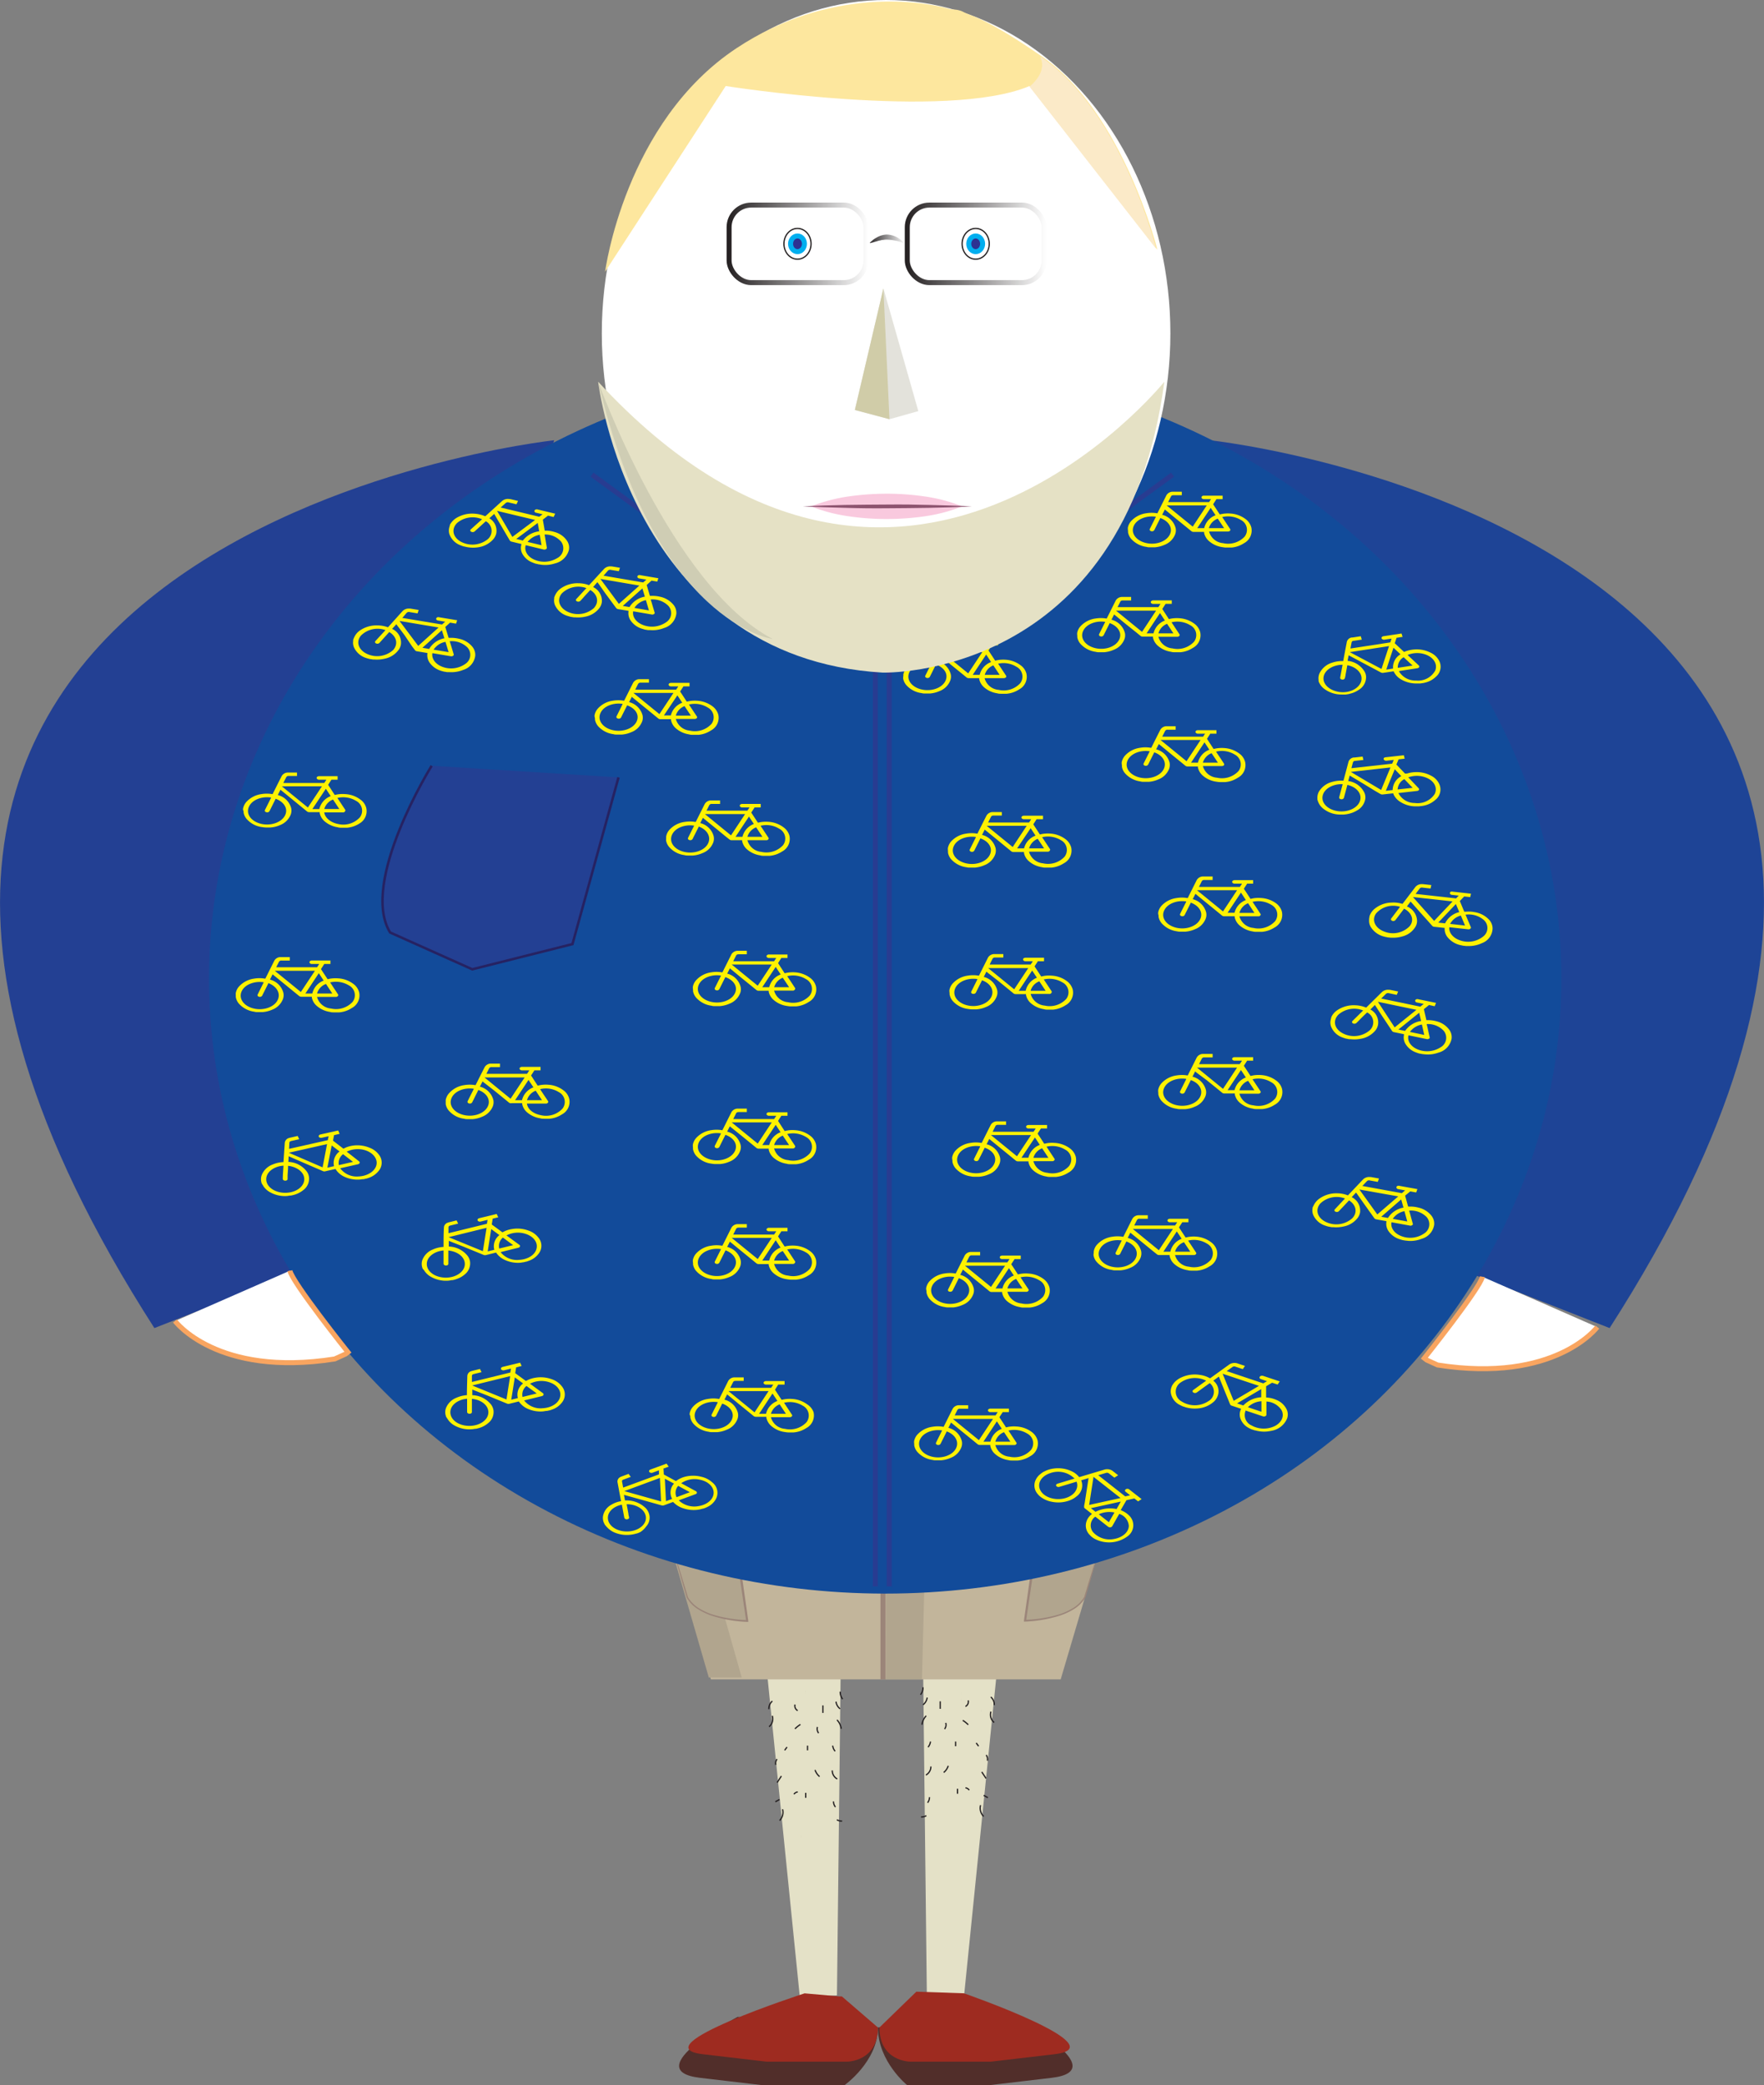 <svg id="Layer_1" data-name="Layer 1" xmlns="http://www.w3.org/2000/svg" xmlns:xlink="http://www.w3.org/1999/xlink" viewBox="0 0 353.62 417.9"><rect x="0" y="0" width="353.62" height="417.9" fill="#808080" stroke="none"/><defs><style>.cls-1{fill:#e4e1c7;}.cls-2{fill:#512e2a;}.cls-3,.cls-4{fill:#9e2b20;}.cls-14,.cls-23,.cls-4,.cls-6{stroke:#231f20;}.cls-14,.cls-15,.cls-16,.cls-17,.cls-21,.cls-22,.cls-23,.cls-32,.cls-4,.cls-6,.cls-8{stroke-miterlimit:10;}.cls-5{fill:#231f20;}.cls-16,.cls-6,.cls-8{fill:none;}.cls-23,.cls-6{stroke-width:0.25px;}.cls-7{fill:#c2b59b;}.cls-8{stroke:#9b8579;}.cls-9{fill:#b1a58e;}.cls-10{fill:#9b8579;}.cls-11{fill:#1e4496;}.cls-12,.cls-17{fill:#234093;}.cls-13{fill:#124b9a;}.cls-14,.cls-15,.cls-20,.cls-21,.cls-22,.cls-23{fill:#fff;}.cls-15{stroke:#f9a560;}.cls-16{stroke:#283c91;}.cls-17{stroke:#262262;stroke-width:0.5px;}.cls-18{fill:#fff200;}.cls-19{fill:#d1d3d4;}.cls-21{stroke:url(#White_Black);}.cls-22{stroke:url(#White_Black-2);}.cls-24{fill:#fde79e;}.cls-25{fill:#fbeac8;}.cls-26{fill:#e5e1c5;}.cls-27{fill:#f9c9de;}.cls-28{fill:#8d536f;}.cls-29{fill:#e3e2db;}.cls-30{fill:#d0cca8;}.cls-31{fill:url(#White_Black-3);}.cls-32{fill:#2e3192;stroke:#00aeef;}.cls-33{fill:#cfcdb4;}</style><linearGradient id="White_Black" x1="266.5" y1="119.85" x2="294.91" y2="119.85" gradientTransform="matrix(1, 0, 0, -1, -37.92, 239.69)" gradientUnits="userSpaceOnUse"><stop offset="0" stop-color="#fff"/><stop offset="1" stop-color="#231f20"/></linearGradient><linearGradient id="White_Black-2" x1="230.78" y1="119.85" x2="259.19" y2="119.85" gradientTransform="matrix(1, 0, 0, -1, 33.52, 239.69)" xlink:href="#White_Black"/><linearGradient id="White_Black-3" x1="264.39" y1="118.86" x2="256.94" y2="118.86" gradientTransform="matrix(1, 0, 0, 1, 0, 0)" xlink:href="#White_Black"/></defs><title>16</title><polyline class="cls-1" points="199.84 334.96 193.23 400.24 185.8 399.87 185.05 334.22"/><polyline class="cls-1" points="153.74 334.96 160.34 400.24 167.78 399.87 168.53 334.22"/><path class="cls-2" d="M230.77,475.18s-20.25,10.71-7.52,12.21l12.73,1.5h16.19s6.73-4.74,6.73-11.59" transform="translate(-82.91 -70.99)"/><path class="cls-2" d="M286.2,475.18s20.24,10.71,7.52,12.21L281,488.89H264.8s-5.9-4.74-5.9-11.59" transform="translate(-82.91 -70.99)"/><path class="cls-3" d="M244.2,470.46s-33.1,10.7-20.38,12.2l12.73,1.49h16.19s6.16,0,6.16-6.85l-7.23-6.23h-.53" transform="translate(-82.91 -70.99)"/><path class="cls-3" d="M266.6,470.13l-7.39,7.17c0,6.85,6.16,6.85,6.16,6.85h16.19l12.73-1.49c12.73-1.5-18.15-12.21-18.15-12.21" transform="translate(-82.91 -70.99)"/><path class="cls-4" d="M259.31,477" transform="translate(-82.91 -70.99)"/><path class="cls-5" d="M270.57,414.52v2.22a3.22,3.22,0,0,1,0,.62,3.21,3.21,0,0,0,0-.62v-2.22a2.57,2.57,0,0,1,0-.62,2.57,2.57,0,0,0,0,.62Z" transform="translate(-82.91 -70.99)"/><path class="cls-5" d="M275.4,418.15v1.21a3.22,3.22,0,0,1,0,.62,3.2,3.2,0,0,0,0-.62v-1.21a3.22,3.22,0,0,1,0-.62,3.2,3.2,0,0,0,0,.62Z" transform="translate(-82.91 -70.99)"/><path class="cls-5" d="M277,422v1.21a2.57,2.57,0,0,1,0,.62,2.57,2.57,0,0,0,0-.62V422a3.33,3.33,0,0,1,0-.63,3.32,3.32,0,0,0,0,.63Z" transform="translate(-82.91 -70.99)"/><path class="cls-5" d="M280,421.78v.2a3.22,3.22,0,0,1,0,.62,3.21,3.21,0,0,0,0-.62v-.2a2.66,2.66,0,0,1,0-.63,2.66,2.66,0,0,0,0,.63Z" transform="translate(-82.91 -70.99)"/><path class="cls-5" d="M274,429.86s0-1.25,0-1.25,0,1.25,0,1.25Z" transform="translate(-82.91 -70.99)"/><path class="cls-5" d="M271.38,422v1.41a3.21,3.21,0,0,1,0,.62,3.21,3.21,0,0,0,0-.62V422a3.33,3.33,0,0,1,0-.63,3.32,3.32,0,0,0,0,.63Z" transform="translate(-82.91 -70.99)"/><path class="cls-5" d="M271.58,431v1.62a2.57,2.57,0,0,1,0,.62,2.57,2.57,0,0,0,0-.62V431a3.21,3.21,0,0,1,0-.62,3.21,3.21,0,0,0,0,.62Z" transform="translate(-82.91 -70.99)"/><path class="cls-5" d="M277.82,434.07v.6a3.33,3.33,0,0,1,0,.63,3.32,3.32,0,0,0,0-.63v-.6a3.33,3.33,0,0,1,0-.63,3.32,3.32,0,0,0,0,.63Z" transform="translate(-82.91 -70.99)"/><path class="cls-5" d="M275.81,436.28v1.62a2.57,2.57,0,0,1,0,.62,2.57,2.57,0,0,0,0-.62v-1.62a3.21,3.21,0,0,1,0-.62,3.21,3.21,0,0,0,0,.62Z" transform="translate(-82.91 -70.99)"/><path class="cls-5" d="M273.19,437.29v1a2.57,2.57,0,0,1,0,.62,2.57,2.57,0,0,0,0-.62v-1a3.22,3.22,0,0,1,0-.62,3.21,3.21,0,0,0,0,.62Z" transform="translate(-82.91 -70.99)"/><path class="cls-5" d="M271.17,437.49v.2a3.33,3.33,0,0,1,0,.63,3.32,3.32,0,0,0,0-.63v-.2a3.22,3.22,0,0,1,0-.62,3.21,3.21,0,0,0,0,.62Z" transform="translate(-82.91 -70.99)"/><path class="cls-5" d="M270.77,441.72v1a3.32,3.32,0,0,1,0,.63,3.31,3.31,0,0,0,0-.63v-1a2.57,2.57,0,0,1,0-.62,2.57,2.57,0,0,0,0,.62Z" transform="translate(-82.91 -70.99)"/><path class="cls-5" d="M276.82,443.34v.6a3.21,3.21,0,0,1,0,.62,3.2,3.2,0,0,0,0-.62v-.6a3.33,3.33,0,0,1,0-.63,3.32,3.32,0,0,0,0,.63Z" transform="translate(-82.91 -70.99)"/><path class="cls-5" d="M274.8,446v.21a3.21,3.21,0,0,1,0,.62,3.21,3.21,0,0,0,0-.62V446a2.57,2.57,0,0,1,0-.62,2.57,2.57,0,0,0,0,.62Z" transform="translate(-82.91 -70.99)"/><path class="cls-5" d="M272,449v1.21a3.21,3.21,0,0,1,0,.62,3.21,3.21,0,0,0,0-.62V449a2.66,2.66,0,0,1,0-.63,2.66,2.66,0,0,0,0,.63Z" transform="translate(-82.91 -70.99)"/><path class="cls-5" d="M276,451.6v.2a3.22,3.22,0,0,1,0,.62,3.21,3.21,0,0,0,0-.62v-.2a2.66,2.66,0,0,1,0-.63,2.66,2.66,0,0,0,0,.63Z" transform="translate(-82.91 -70.99)"/><path class="cls-5" d="M272.59,454.24s0-1.25,0-1.25,0,1.25,0,1.25Z" transform="translate(-82.91 -70.99)"/><path class="cls-5" d="M279.64,412.71v.81a3.21,3.21,0,0,1,0,.62,2.57,2.57,0,0,0,0-.62v-.81a3.22,3.22,0,0,1,0-.62,3.21,3.21,0,0,0,0,.62Z" transform="translate(-82.91 -70.99)"/><path class="cls-5" d="M272,411.1s0-1.25,0-1.25,0,1.25,0,1.25Z" transform="translate(-82.91 -70.99)"/><path class="cls-5" d="M276,409.9v-1.25s0,1.25,0,1.25Z" transform="translate(-82.91 -70.99)"/><path class="cls-5" d="M275.61,410.7v.6a3.21,3.21,0,0,1,0,.62,2.56,2.56,0,0,0,0-.62v-.6a3.33,3.33,0,0,1,0-.63,3.32,3.32,0,0,0,0,.63Z" transform="translate(-82.91 -70.99)"/><path class="cls-5" d="M280.64,408.88v1a3.22,3.22,0,0,1,0,.62,3.2,3.2,0,0,0,0-.62v-1a3.22,3.22,0,0,1,0-.62,3.21,3.21,0,0,0,0,.62Z" transform="translate(-82.91 -70.99)"/><path class="cls-5" d="M244.38,409.27v.4a3.31,3.31,0,0,1,0,.63,2.66,2.66,0,0,0,0-.63v-.4a3.22,3.22,0,0,1,0-.62,3.21,3.21,0,0,0,0,.62Z" transform="translate(-82.91 -70.99)"/><path class="cls-5" d="M248.82,409.31v-1.25s0,1.25,0,1.25Z" transform="translate(-82.91 -70.99)"/><path class="cls-6" d="M281.56,414a2,2,0,0,0,.64,2.18" transform="translate(-82.91 -70.99)"/><path class="cls-6" d="M281.53,411.07a2,2,0,0,1,.7,1.62" transform="translate(-82.91 -70.99)"/><path class="cls-6" d="M277,411.75a1.07,1.07,0,0,1-.55,1.22" transform="translate(-82.91 -70.99)"/><path class="cls-6" d="M271.39,411.94v1.5" transform="translate(-82.91 -70.99)"/><path class="cls-6" d="M268.77,411.19a2.15,2.15,0,0,1-.82,1.44" transform="translate(-82.91 -70.99)"/><path class="cls-6" d="M267.94,409.13a2.32,2.32,0,0,1-.5,1.48" transform="translate(-82.91 -70.99)"/><path class="cls-6" d="M268.58,414.84a3.35,3.35,0,0,0-.86,1.78" transform="translate(-82.91 -70.99)"/><path class="cls-6" d="M269.44,420a2.06,2.06,0,0,1-.49,1.12" transform="translate(-82.91 -70.99)"/><path class="cls-6" d="M272.49,416.26a1.31,1.31,0,0,1-.23,1.23" transform="translate(-82.91 -70.99)"/><path class="cls-6" d="M275.91,415.75a6.64,6.64,0,0,1,1.1.88" transform="translate(-82.91 -70.99)"/><path class="cls-6" d="M278.6,420.28l.48.65" transform="translate(-82.91 -70.99)"/><path class="cls-6" d="M274.48,420v.93" transform="translate(-82.91 -70.99)"/><path class="cls-6" d="M280.6,422.7a1.34,1.34,0,0,1,.24,1.13" transform="translate(-82.91 -70.99)"/><path class="cls-6" d="M279.72,426.09l.86,1.3" transform="translate(-82.91 -70.99)"/><path class="cls-6" d="M273,424.86a2.8,2.8,0,0,1-.91,1.34" transform="translate(-82.91 -70.99)"/><path class="cls-6" d="M269.52,425a1.92,1.92,0,0,1-1,1.71" transform="translate(-82.91 -70.99)"/><path class="cls-6" d="M269.24,431.15a1.72,1.72,0,0,1-.38,1.11" transform="translate(-82.91 -70.99)"/><path class="cls-6" d="M274.86,429.46v1" transform="translate(-82.91 -70.99)"/><path class="cls-6" d="M276.45,429.28a1,1,0,0,1,.75.46" transform="translate(-82.91 -70.99)"/><path class="cls-6" d="M280.1,430.78l.84.47" transform="translate(-82.91 -70.99)"/><path class="cls-6" d="M279.48,432.75a2.32,2.32,0,0,0,.61,2.25" transform="translate(-82.91 -70.99)"/><path class="cls-6" d="M268.61,434.85a2.07,2.07,0,0,1-1.06.27" transform="translate(-82.91 -70.99)"/><path class="cls-5" d="M248.69,415.35v2.21a3.33,3.33,0,0,1,0,.63,3.32,3.32,0,0,0,0-.63v-2.21a3.33,3.33,0,0,1,0-.63,3.32,3.32,0,0,0,0,.63Z" transform="translate(-82.91 -70.99)"/><path class="cls-5" d="M243.86,419v1.21a2.66,2.66,0,0,1,0,.63,2.66,2.66,0,0,0,0-.63V419a3.21,3.21,0,0,1,0-.62,3.21,3.21,0,0,0,0,.62Z" transform="translate(-82.91 -70.99)"/><path class="cls-5" d="M242.25,422.8V424a2.66,2.66,0,0,1,0,.63,2.66,2.66,0,0,0,0-.63V422.8a3.21,3.21,0,0,1,0-.62,3.21,3.21,0,0,0,0,.62Z" transform="translate(-82.91 -70.99)"/><path class="cls-5" d="M239.22,422.6v.2a3.33,3.33,0,0,1,0,.63,3.32,3.32,0,0,0,0-.63v-.2a3.22,3.22,0,0,1,0-.62,3.21,3.21,0,0,0,0,.62Z" transform="translate(-82.91 -70.99)"/><path class="cls-5" d="M245.28,430.68v-1.25s0,1.25,0,1.25Z" transform="translate(-82.91 -70.99)"/><path class="cls-5" d="M247.89,422.8v1.41a2.66,2.66,0,0,1,0,.63,2.66,2.66,0,0,0,0-.63V422.8a3.21,3.21,0,0,1,0-.62,3.21,3.21,0,0,0,0,.62Z" transform="translate(-82.91 -70.99)"/><path class="cls-5" d="M247.69,431.87v1.61a2.66,2.66,0,0,1,0,.63,2.66,2.66,0,0,0,0-.63v-1.61a3.32,3.32,0,0,1,0-.63,3.31,3.31,0,0,0,0,.63Z" transform="translate(-82.91 -70.99)"/><path class="cls-5" d="M241.44,434.89v.61a3.21,3.21,0,0,1,0,.62,3.21,3.21,0,0,0,0-.62v-.61a2.57,2.57,0,0,1,0-.62,2.57,2.57,0,0,0,0,.62Z" transform="translate(-82.91 -70.99)"/><path class="cls-5" d="M243.46,437.11v1.61a3.21,3.21,0,0,1,0,.62,2.56,2.56,0,0,0,0-.62v-1.61a3.33,3.33,0,0,1,0-.63,3.32,3.32,0,0,0,0,.63Z" transform="translate(-82.91 -70.99)"/><path class="cls-5" d="M246.07,438.12v1a3.33,3.33,0,0,1,0,.63,3.32,3.32,0,0,0,0-.63v-1a3.33,3.33,0,0,1,0-.63,3.32,3.32,0,0,0,0,.63Z" transform="translate(-82.91 -70.99)"/><path class="cls-5" d="M248.09,438.32v.2a3.22,3.22,0,0,1,0,.62,3.21,3.21,0,0,0,0-.62v-.2a2.66,2.66,0,0,1,0-.63,2.66,2.66,0,0,0,0,.63Z" transform="translate(-82.91 -70.99)"/><path class="cls-5" d="M248.49,442.55v1a3.21,3.21,0,0,1,0,.62,3.21,3.21,0,0,0,0-.62v-1a3.33,3.33,0,0,1,0-.63,3.32,3.32,0,0,0,0,.63Z" transform="translate(-82.91 -70.99)"/><path class="cls-5" d="M242.45,444.16v.6a2.66,2.66,0,0,1,0,.63,2.66,2.66,0,0,0,0-.63v-.6a3.32,3.32,0,0,1,0-.63,3.32,3.32,0,0,0,0,.63Z" transform="translate(-82.91 -70.99)"/><path class="cls-5" d="M244.46,446.78v.2a3.32,3.32,0,0,1,0,.63,3.32,3.32,0,0,0,0-.63v-.2a3.32,3.32,0,0,1,0-.63,3.32,3.32,0,0,0,0,.63Z" transform="translate(-82.91 -70.99)"/><path class="cls-5" d="M247.28,449.8V451a3.32,3.32,0,0,1,0,.63,3.32,3.32,0,0,0,0-.63V449.8a3.22,3.22,0,0,1,0-.62,3.21,3.21,0,0,0,0,.62Z" transform="translate(-82.91 -70.99)"/><path class="cls-5" d="M243.25,452.42v.2a3.33,3.33,0,0,1,0,.63,3.32,3.32,0,0,0,0-.63v-.2a3.22,3.22,0,0,1,0-.62,3.2,3.2,0,0,0,0,.62Z" transform="translate(-82.91 -70.99)"/><path class="cls-5" d="M246.69,455.06s0-1.25,0-1.25,0,1.25,0,1.25Z" transform="translate(-82.91 -70.99)"/><path class="cls-5" d="M239.63,413.53v.81a2.66,2.66,0,0,1,0,.63,2.66,2.66,0,0,0,0-.63v-.81a3.21,3.21,0,0,1,0-.62,3.21,3.21,0,0,0,0,.62Z" transform="translate(-82.91 -70.99)"/><path class="cls-5" d="M247.29,409.93s0-1.25,0-1.25,0,1.25,0,1.25Z" transform="translate(-82.91 -70.99)"/><path class="cls-5" d="M243.26,410.72s0-1.25,0-1.25,0,1.25,0,1.25Z" transform="translate(-82.91 -70.99)"/><path class="cls-5" d="M243.66,411.52v.6a2.66,2.66,0,0,1,0,.63,2.66,2.66,0,0,0,0-.63v-.6a3.32,3.32,0,0,1,0-.63,3.32,3.32,0,0,0,0,.63Z" transform="translate(-82.91 -70.99)"/><path class="cls-5" d="M238.62,409.71v1a3.33,3.33,0,0,1,0,.63,3.31,3.31,0,0,0,0-.63v-1a2.66,2.66,0,0,1,0-.63,2.66,2.66,0,0,0,0,.63Z" transform="translate(-82.91 -70.99)"/><path class="cls-6" d="M237.72,414.84a2,2,0,0,1-.64,2.19" transform="translate(-82.91 -70.99)"/><path class="cls-6" d="M237.74,411.89a2,2,0,0,0-.7,1.62" transform="translate(-82.91 -70.99)"/><path class="cls-6" d="M242.28,412.58a1.07,1.07,0,0,0,.54,1.22" transform="translate(-82.91 -70.99)"/><path class="cls-6" d="M247.88,412.76v1.5" transform="translate(-82.91 -70.99)"/><path class="cls-6" d="M250.5,412a2.14,2.14,0,0,0,.82,1.44" transform="translate(-82.91 -70.99)"/><path class="cls-6" d="M251.34,410a2.3,2.3,0,0,0,.49,1.49" transform="translate(-82.91 -70.99)"/><path class="cls-6" d="M250.7,415.66a3.26,3.26,0,0,1,.85,1.78" transform="translate(-82.91 -70.99)"/><path class="cls-6" d="M249.84,420.82a2,2,0,0,0,.49,1.12" transform="translate(-82.91 -70.99)"/><path class="cls-6" d="M246.78,417.08a1.33,1.33,0,0,0,.24,1.23" transform="translate(-82.91 -70.99)"/><path class="cls-6" d="M243.37,416.57a6.74,6.74,0,0,0-1.1.88" transform="translate(-82.91 -70.99)"/><path class="cls-6" d="M240.68,421.11l-.48.64" transform="translate(-82.91 -70.99)"/><path class="cls-6" d="M244.79,420.82v.94" transform="translate(-82.91 -70.99)"/><path class="cls-6" d="M238.68,423.52a1.37,1.37,0,0,0-.25,1.14" transform="translate(-82.91 -70.99)"/><path class="cls-6" d="M239.55,426.91l-.85,1.31" transform="translate(-82.91 -70.99)"/><path class="cls-6" d="M246.3,425.69a2.87,2.87,0,0,0,.91,1.33" transform="translate(-82.91 -70.99)"/><path class="cls-6" d="M249.75,425.79a1.92,1.92,0,0,0,1,1.71" transform="translate(-82.91 -70.99)"/><path class="cls-6" d="M250,432a1.7,1.7,0,0,0,.39,1.12" transform="translate(-82.91 -70.99)"/><path class="cls-6" d="M244.42,430.28v1" transform="translate(-82.91 -70.99)"/><path class="cls-6" d="M242.83,430.1a1.06,1.06,0,0,0-.76.46" transform="translate(-82.91 -70.99)"/><path class="cls-6" d="M239.18,431.61l-.85.46" transform="translate(-82.91 -70.99)"/><path class="cls-6" d="M239.79,433.57a2.33,2.33,0,0,1-.6,2.26" transform="translate(-82.91 -70.99)"/><path class="cls-6" d="M250.67,435.67a2,2,0,0,0,1.05.27" transform="translate(-82.91 -70.99)"/><polygon class="cls-7" points="142.51 336.55 212.63 336.55 231.97 271.16 123.17 271.16 142.51 336.55"/><line class="cls-8" x1="177" y1="283.69" x2="177" y2="336.55"/><path class="cls-9" d="M216.54,354l15.06,53.16H225l-17.7-61S214.68,352.69,216.54,354Z" transform="translate(-82.91 -70.99)"/><path class="cls-9" d="M290.72,379.87l4.72,3.08,8.91-5.21,3.06-1.79-1.57-3.24s-10,7.63-15.12,7.16l-2.31,15.94s9.54-.17,12-4.74l3.79-12.8" transform="translate(-82.91 -70.99)"/><path class="cls-10" d="M290.72,379.87l4.76,3h-.07c3.95-2.39,7.94-4.73,11.92-7.08l-.07.21-1.58-3.23.27.06a62,62,0,0,1-7.14,4.65,28.92,28.92,0,0,1-3.87,1.8,10.19,10.19,0,0,1-4.25.81l.27-.21-2.36,15.93-.2-.21a26.4,26.4,0,0,0,6.55-1,12.57,12.57,0,0,0,3-1.31,6.61,6.61,0,0,0,2.31-2.27v0c1.27-4.26,2.61-8.51,3.92-12.76-1.23,4.28-2.41,8.57-3.66,12.84v0h0a6.84,6.84,0,0,1-2.39,2.39,13.12,13.12,0,0,1-3.09,1.37,26.73,26.73,0,0,1-6.64,1.1h-.22l0-.23,2.26-15.95,0-.22.23,0a9.82,9.82,0,0,0,4-.75,30.69,30.69,0,0,0,3.83-1.75,58.92,58.92,0,0,0,7.12-4.56l.18-.13.09.19,1.55,3.25.07.14-.13.07c-4,2.32-8,4.64-12,6.92l0,0,0,0Z" transform="translate(-82.91 -70.99)"/><path class="cls-9" d="M230.4,379.87,225.67,383l-8.91-5.21L213.7,376l1.57-3.24s10,7.63,15.13,7.16l2.31,15.94s-9.55-.17-12-4.74l-3.79-12.8" transform="translate(-82.91 -70.99)"/><path class="cls-10" d="M230.4,379.87,225.71,383l0,0,0,0c-4-2.28-8-4.6-12-6.92l-.12-.07.06-.14,1.56-3.25.09-.19.17.13a60.53,60.53,0,0,0,7.12,4.56,30.69,30.69,0,0,0,3.83,1.75,9.87,9.87,0,0,0,4,.75l.23,0,0,.22,2.26,15.95,0,.23h-.23a26.58,26.58,0,0,1-6.63-1.1,12.94,12.94,0,0,1-3.09-1.37,6.76,6.76,0,0,1-2.39-2.39h0v0c-1.26-4.27-2.44-8.56-3.66-12.84,1.3,4.25,2.65,8.5,3.92,12.76v0a6.53,6.53,0,0,0,2.31,2.27,12.67,12.67,0,0,0,3,1.31,26.47,26.47,0,0,0,6.55,1l-.19.21-2.36-15.93.26.21a10.14,10.14,0,0,1-4.24-.81,29,29,0,0,1-3.88-1.8,61,61,0,0,1-7.13-4.65l.26-.06L213.85,376l-.06-.21c4,2.35,8,4.69,11.92,7.08h-.07Z" transform="translate(-82.91 -70.99)"/><path class="cls-9" d="M260.48,369.14a68.41,68.41,0,0,0,8.25-.5l-1,38.89h-7.27Z" transform="translate(-82.91 -70.99)"/><path class="cls-11" d="M325.48,159.22s181.88,19.42,80.1,177.92l-27-10.62" transform="translate(-82.91 -70.99)"/><path class="cls-12" d="M194,159.22S12.07,178.64,113.86,337.14l27-10.62" transform="translate(-82.91 -70.99)"/><ellipse class="cls-13" cx="177.45" cy="196.11" rx="135.55" ry="123.25"/><path class="cls-14" d="M185,350.53" transform="translate(-82.91 -70.99)"/><path class="cls-15" d="M118,335.73s8.39,11.31,32,7.6l2.2-1,.46-.36s-11.18-14-11.63-16.33" transform="translate(-82.91 -70.99)"/><path class="cls-15" d="M403.1,336.94s-8.39,11.31-32,7.6l-2.19-1-.47-.37s11.18-14,11.64-16.32" transform="translate(-82.91 -70.99)"/><polyline class="cls-16" points="178.25 317.92 178.25 108.84 197.79 122.26 235.06 95.12"/><path class="cls-17" d="M169.44,224.45s-14.49,23.31-8.33,33.41l16.47,7.38,20.09-5.05,9.23-33.41" transform="translate(-82.91 -70.99)"/><polyline class="cls-16" points="175.48 317.92 175.48 108.84 155.93 122.26 118.67 95.12"/><path class="cls-18" d="M194.17,190.31l.11-.21a3.39,3.39,0,0,1,1.11-1.23,5.83,5.83,0,0,1,3.44-1,6.1,6.1,0,0,1,2.1.37s.07,0,.09,0L204,185a1.69,1.69,0,0,1,1.39-.5l.18,0,1.62.27h0l-.22.68-.08,0-1.51-.25a.6.6,0,0,0-.62.17l-.87,1,0,0h.07l7.8,1.33a.09.09,0,0,0,.1,0l.59-.52,0-.05h-.08l-1.32-.22a.43.43,0,0,1-.37-.29.33.33,0,0,1,.25-.36.55.55,0,0,1,.36,0l3.54.6h.06l-.22.68h-.07l-1-.18a.11.11,0,0,0-.1,0l-.94.85s0,0,0,.05l.63,2.14s0,0,0,0l.46,0a6.79,6.79,0,0,1,1.63.19,4.71,4.71,0,0,1,2.61,1.57,2.52,2.52,0,0,1,.6,1.83,3.44,3.44,0,0,1-2.45,2.85,6.09,6.09,0,0,1-2.71.43l-.44,0h-.06l-.52-.09h-.06l-.74-.22a4.24,4.24,0,0,1-2.16-1.59,2.52,2.52,0,0,1-.45-1.78l0-.2h-.08l-2-.33a.64.64,0,0,1-.4-.23l-.59-.8-1.56-2.11L202.92,188l-.26-.34-.87,1h0l.06,0a3.05,3.05,0,0,1,1.71,3,2.7,2.7,0,0,1-.48,1.17,4.67,4.67,0,0,1-2.82,1.74,6.5,6.5,0,0,1-2,.14l-.31,0-.54-.09-.05,0c-.23-.07-.47-.12-.69-.2a4,4,0,0,1-2.48-2.1,2.39,2.39,0,0,1-.18-1.37c0-.07,0-.15,0-.23Zm7.07-1.08,0,0c-.49.53-1,1.06-1.46,1.6l-.52.57a.61.61,0,0,1-.65.12c-.26-.1-.32-.32-.15-.51l2-2.16,0,0a4.72,4.72,0,0,0-4.92,1.06c-1.07,1.27-.52,2.9,1.21,3.7a4.82,4.82,0,0,0,5.22-.77C203.08,191.62,202.67,190.08,201.24,189.23Zm8.6,4.28c-.19.94.41,2.13,2,2.74a5,5,0,0,0,4.65-.59,2.16,2.16,0,0,0,.33-3.33,4.44,4.44,0,0,0-3.45-1.2c0,.16.09.33.14.49.2.7.41,1.39.62,2.09a.28.28,0,0,1,0,.22.56.56,0,0,1-.59.2l-3.57-.61Zm-6.57-6.5,3.7,5,4.12-3.67Zm8.91,3.55-.49-1.65-3.94,3.51,1.35.23A4.53,4.53,0,0,1,212.18,190.56Zm-2.09,2.26,2.91.5-.61-2.06A3.53,3.53,0,0,0,210.09,192.82Z" transform="translate(-82.91 -70.99)"/><path class="cls-18" d="M202.1,214.57c0-.08,0-.15,0-.23a2.76,2.76,0,0,1,.68-1.38,5,5,0,0,1,3-1.55,6.53,6.53,0,0,1,2.16,0c.05,0,.07,0,.09,0l1.8-3.59a1.45,1.45,0,0,1,1.19-.72H213v.7h-1.64a.53.53,0,0,0-.55.28l-.53,1.07a.08.08,0,0,0,0,.05h8.08a.11.11,0,0,0,.1,0c.13-.21.27-.41.4-.61l0-.05h-1.43a.52.52,0,0,1-.46-.22.3.3,0,0,1,.12-.39.68.68,0,0,1,.35-.09h3.7v.7H220a.08.08,0,0,0-.08,0l-.65,1a.06.06,0,0,0,0,.06c.44.66.87,1.32,1.31,2l0,0,.45-.09a6.33,6.33,0,0,1,1.63-.09,5.65,5.65,0,0,1,3.06,1.1,3.13,3.13,0,0,1,1.18,1.68,2.86,2.86,0,0,1-1.46,3.17,5.45,5.45,0,0,1-2.5.88l-.43,0h-.67c-.26,0-.53,0-.79-.09a5.24,5.24,0,0,1-2.62-1.18,3,3,0,0,1-1-1.66,1.18,1.18,0,0,1,0-.2h-2.09a.64.64,0,0,1-.46-.14l-.83-.68-2.21-1.8-1.93-1.57-.35-.29-.54,1.07h0l.06,0a3.69,3.69,0,0,1,2.64,2.64,2.17,2.17,0,0,1-.08,1.21,3.68,3.68,0,0,1-2.18,2.16,5.77,5.77,0,0,1-1.92.48l-.31,0h-.61c-.24,0-.49,0-.73-.08a5,5,0,0,1-3.1-1.62,2.81,2.81,0,0,1-.61-1.31c0-.07,0-.15,0-.23Zm6.53-2.23,0,0-.9,1.79-.32.65a.54.54,0,0,1-.59.22c-.28-.06-.42-.26-.31-.47l1.21-2.43,0-.05c-1.79-.28-3.81.41-4.44,1.85s.43,2.9,2.37,3.39,4.1-.22,4.83-1.61S210.29,212.93,208.63,212.34Zm9.76,2.73a3.18,3.18,0,0,0,2.81,2.34,4.51,4.51,0,0,0,4.33-1.34,2.21,2.21,0,0,0-.76-3.3,4.93,4.93,0,0,0-3.75-.59l.3.45,1.28,1.93a.25.25,0,0,1,.05.22c-.05.18-.24.29-.51.29h-3.75Zm-8.51-5.22,5.22,4.25,2.82-4.25Zm9.82,2-1-1.51L216,214.36h1.39A3.65,3.65,0,0,1,219.7,211.81Zm-1.3,2.55h3l-1.26-1.9A2.87,2.87,0,0,0,218.4,214.36Z" transform="translate(-82.91 -70.99)"/><path class="cls-18" d="M216.45,238.87a1.85,1.85,0,0,1,0-.23,2.68,2.68,0,0,1,.68-1.38,5,5,0,0,1,3-1.55,6.53,6.53,0,0,1,2.16,0c.05,0,.07,0,.09,0l1.8-3.59a1.45,1.45,0,0,1,1.19-.72l.18,0h1.71v.7h-1.63a.53.53,0,0,0-.55.28l-.54,1.07,0,0h8.09c.05,0,.08,0,.1,0l.4-.6,0-.05h-1.43a.52.52,0,0,1-.46-.22.3.3,0,0,1,.12-.39.68.68,0,0,1,.35-.09h3.7v.7h-1.15a.08.08,0,0,0-.08,0l-.65,1a.06.06,0,0,0,0,.06c.43.66.87,1.32,1.31,2,0,0,0,0,0,0l.44-.09a6.43,6.43,0,0,1,1.64-.09,5.58,5.58,0,0,1,3.05,1.1,3.07,3.07,0,0,1,1.19,1.68,2.86,2.86,0,0,1-1.46,3.17,5.45,5.45,0,0,1-2.5.87l-.44,0h-.66c-.26,0-.53,0-.79-.09a5.24,5.24,0,0,1-2.62-1.18,3,3,0,0,1-1-1.66,1.42,1.42,0,0,1,0-.2h-2.09a.64.64,0,0,1-.46-.15l-.84-.67-2.2-1.8-1.93-1.57c-.11-.1-.23-.19-.36-.29l-.53,1.06h0l.06,0a3.69,3.69,0,0,1,2.64,2.64,2.27,2.27,0,0,1-.08,1.21,3.68,3.68,0,0,1-2.18,2.16,5.77,5.77,0,0,1-1.92.48l-.31,0h-.61c-.24,0-.49,0-.73-.08a4.9,4.9,0,0,1-3.1-1.63,2.73,2.73,0,0,1-.61-1.3,1.85,1.85,0,0,1,0-.23Zm6.52-2.23s0,0,0,.05l-.9,1.79c-.11.22-.22.43-.32.65a.56.56,0,0,1-.6.22c-.27-.06-.41-.26-.3-.47l1.21-2.43,0,0c-1.8-.28-3.81.41-4.44,1.85s.43,2.9,2.37,3.39,4.1-.22,4.83-1.61S224.64,237.23,223,236.64Zm9.77,2.73a3.18,3.18,0,0,0,2.81,2.34,4.53,4.53,0,0,0,4.33-1.34,2.21,2.21,0,0,0-.76-3.3,4.89,4.89,0,0,0-3.75-.59l.3.45,1.28,1.93a.29.29,0,0,1,.05.22.48.48,0,0,1-.51.29h-3.75Zm-8.51-5.23,5.22,4.26,2.82-4.26Zm9.82,2-1-1.51-2.69,4.06h1.39A3.65,3.65,0,0,1,234.05,236.11Zm-1.3,2.55h3l-1.26-1.9A2.87,2.87,0,0,0,232.75,238.66Z" transform="translate(-82.91 -70.99)"/><path class="cls-18" d="M221.8,269a1.7,1.7,0,0,0,0-.22,2.72,2.72,0,0,1,.68-1.38,5,5,0,0,1,3-1.55,6.27,6.27,0,0,1,2.16,0c.06,0,.07,0,.09,0l1.8-3.6a1.47,1.47,0,0,1,1.2-.72h1.89v.7H231c-.29,0-.45.08-.54.27l-.54,1.07,0,.05H238a.1.1,0,0,0,.09,0l.4-.6,0-.05h-1.43a.53.53,0,0,1-.46-.22.3.3,0,0,1,.13-.39.54.54,0,0,1,.34-.09h3.71v.7h-1.15a.11.11,0,0,0-.09,0l-.64,1s0,0,0,.06l1.3,2,0,0,.45-.09a6.41,6.41,0,0,1,1.64-.09,5.63,5.63,0,0,1,3,1.09,3.08,3.08,0,0,1,1.18,1.68,2.87,2.87,0,0,1-1.46,3.18,5.45,5.45,0,0,1-2.5.87l-.43,0h-.66c-.27,0-.54-.05-.79-.09a5.12,5.12,0,0,1-2.62-1.19,3,3,0,0,1-1-1.66,1.62,1.62,0,0,0,0-.19H235a.71.71,0,0,1-.46-.15l-.83-.68-2.21-1.79-1.92-1.58-.36-.29-.54,1.07h0l.06,0a3.7,3.7,0,0,1,2.64,2.64,2.21,2.21,0,0,1-.08,1.22,3.71,3.71,0,0,1-2.18,2.16,6,6,0,0,1-1.91.48l-.32,0h-.6c-.25,0-.5,0-.74-.08a5,5,0,0,1-3.1-1.63,2.77,2.77,0,0,1-.61-1.3,1.57,1.57,0,0,0,0-.23Zm6.53-2.22,0,0-.9,1.8-.32.64a.54.54,0,0,1-.59.23c-.28-.06-.41-.26-.31-.47l1.22-2.43a.08.08,0,0,1,0-.05c-1.79-.29-3.8.41-4.44,1.84s.43,2.91,2.38,3.4,4.09-.22,4.82-1.61S230,267.4,228.33,266.81Zm9.76,2.73a3.16,3.16,0,0,0,2.81,2.33,4.53,4.53,0,0,0,4.33-1.33,2.21,2.21,0,0,0-.75-3.3,4.91,4.91,0,0,0-3.76-.59l.3.44L242.3,269a.24.24,0,0,1,0,.21.47.47,0,0,1-.5.3h-3.76Zm-8.5-5.23,5.22,4.25,2.81-4.25Zm9.82,2-1-1.52-2.69,4.07h1.39A3.62,3.62,0,0,1,239.41,266.28Zm-1.31,2.55h3l-1.27-1.9A2.9,2.9,0,0,0,238.1,268.83Z" transform="translate(-82.91 -70.99)"/><path class="cls-18" d="M221.8,300.64a2.07,2.07,0,0,0,0-.22,2.75,2.75,0,0,1,.68-1.39,5,5,0,0,1,3-1.55,6.53,6.53,0,0,1,2.16,0c.06,0,.07,0,.09,0l1.8-3.6a1.47,1.47,0,0,1,1.2-.72h1.89v.69H231c-.29,0-.45.08-.54.28l-.54,1.07s0,0,0,.05H238a.1.1,0,0,0,.09,0l.4-.6,0-.06h-1.43a.53.53,0,0,1-.46-.22.3.3,0,0,1,.13-.39.62.62,0,0,1,.34-.09h3.71v.7h-1.15c-.05,0-.07,0-.09,0l-.64,1s0,.05,0,.06c.43.66.86,1.32,1.3,2l0,0,.45-.09a6,6,0,0,1,1.64-.08,5.56,5.56,0,0,1,3,1.09,3.08,3.08,0,0,1,1.18,1.68,2.85,2.85,0,0,1-1.46,3.17,5.45,5.45,0,0,1-2.5.88l-.43,0h-.66c-.27,0-.54,0-.79-.09a5.2,5.2,0,0,1-2.62-1.18,3,3,0,0,1-1-1.66,1.29,1.29,0,0,0,0-.19H235a.71.71,0,0,1-.46-.15l-.83-.68-2.21-1.8L229.57,297l-.36-.29-.54,1.07h0l.06,0a3.69,3.69,0,0,1,2.64,2.64,2.17,2.17,0,0,1-.08,1.21,3.69,3.69,0,0,1-2.18,2.17,5.7,5.7,0,0,1-1.91.47l-.32,0h-.6a6,6,0,0,1-.74-.08,4.92,4.92,0,0,1-3.1-1.62,2.81,2.81,0,0,1-.61-1.31,2.23,2.23,0,0,0,0-.23Zm6.53-2.23,0,0-.9,1.8-.32.64a.54.54,0,0,1-.59.22c-.28-.05-.41-.26-.31-.47l1.22-2.43s0,0,0-.05c-1.79-.28-3.8.41-4.44,1.85s.43,2.9,2.38,3.4,4.09-.23,4.82-1.62S230,299,228.33,298.41Zm9.76,2.74a3.19,3.19,0,0,0,2.81,2.33,4.51,4.51,0,0,0,4.33-1.34,2.21,2.21,0,0,0-.75-3.3,5,5,0,0,0-3.76-.59l.3.45,1.28,1.93a.25.25,0,0,1,0,.22.47.47,0,0,1-.5.29h-3.76Zm-8.5-5.23,5.22,4.25,2.81-4.25Zm9.82,2-1-1.51-2.69,4.06h1.39A3.64,3.64,0,0,1,239.41,297.88Zm-1.31,2.55h3l-1.27-1.9A2.9,2.9,0,0,0,238.1,300.43Z" transform="translate(-82.91 -70.99)"/><path class="cls-18" d="M221.8,323.78a1.7,1.7,0,0,0,0-.22,2.79,2.79,0,0,1,.68-1.39,5,5,0,0,1,3-1.54,6.27,6.27,0,0,1,2.16,0c.06,0,.07,0,.09,0l1.8-3.6a1.47,1.47,0,0,1,1.2-.72h1.89v.7H231c-.29,0-.45.08-.54.27l-.54,1.07,0,.05H238a.1.1,0,0,0,.09,0l.4-.6,0-.06h-1.43a.51.51,0,0,1-.46-.22.28.28,0,0,1,.13-.38.55.55,0,0,1,.34-.1h3.71v.7h-1.15c-.05,0-.07,0-.09,0l-.64,1a0,0,0,0,0,0,.06l1.3,2,0,0,.45-.1a6.89,6.89,0,0,1,1.64-.08,5.63,5.63,0,0,1,3,1.09,3.08,3.08,0,0,1,1.18,1.68,2.87,2.87,0,0,1-1.46,3.18,5.45,5.45,0,0,1-2.5.87l-.43,0h-.66c-.27,0-.54-.05-.79-.09a5.12,5.12,0,0,1-2.62-1.19,3,3,0,0,1-1-1.66,1.29,1.29,0,0,0,0-.19H235a.71.71,0,0,1-.46-.15l-.83-.68-2.21-1.8-1.92-1.57-.36-.29-.54,1.07h0l.06,0a3.69,3.69,0,0,1,2.64,2.64,2.21,2.21,0,0,1-.08,1.22,3.71,3.71,0,0,1-2.18,2.16,6,6,0,0,1-1.91.48l-.32,0h-.6c-.25,0-.5,0-.74-.08a5,5,0,0,1-3.1-1.63,2.77,2.77,0,0,1-.61-1.3,2,2,0,0,0,0-.24Zm6.53-2.23,0,.05-.9,1.8-.32.64a.54.54,0,0,1-.59.23c-.28-.06-.41-.26-.31-.47l1.22-2.44,0-.05c-1.79-.28-3.8.42-4.44,1.85s.43,2.91,2.38,3.4,4.09-.22,4.82-1.62S230,322.15,228.33,321.55Zm9.76,2.74a3.17,3.17,0,0,0,2.81,2.33,4.51,4.51,0,0,0,4.33-1.34,2.21,2.21,0,0,0-.75-3.3,5,5,0,0,0-3.76-.59l.3.45,1.28,1.94a.24.24,0,0,1,0,.21.48.48,0,0,1-.5.3h-3.76Zm-8.5-5.23,5.22,4.25,2.81-4.25Zm9.82,2-1-1.52-2.69,4.07h1.39A3.62,3.62,0,0,1,239.41,321Zm-1.31,2.55h3l-1.27-1.91A2.89,2.89,0,0,0,238.1,323.58Z" transform="translate(-82.91 -70.99)"/><path class="cls-18" d="M221.16,354.49a1.7,1.7,0,0,0,0-.22,2.72,2.72,0,0,1,.68-1.38,5,5,0,0,1,3-1.55,6.27,6.27,0,0,1,2.16,0c.06,0,.07,0,.09,0l1.8-3.6a1.46,1.46,0,0,1,1.19-.72H232v.7H230.4c-.29,0-.45.08-.54.27l-.54,1.07,0,.05h8.09a.1.1,0,0,0,.09,0l.4-.6,0-.05h-1.43a.53.53,0,0,1-.46-.22.3.3,0,0,1,.13-.39.54.54,0,0,1,.34-.09h3.71v.7H239a.1.1,0,0,0-.08,0l-.64,1a.07.07,0,0,0,0,.06l1.31,2,0,0,.45-.09a6.41,6.41,0,0,1,1.64-.09,5.63,5.63,0,0,1,3.05,1.09A3.08,3.08,0,0,1,246,354a2.87,2.87,0,0,1-1.46,3.18,5.45,5.45,0,0,1-2.5.87l-.43,0h-.67c-.26,0-.53-.05-.79-.09a5.13,5.13,0,0,1-2.61-1.19,3,3,0,0,1-1-1.66,1.62,1.62,0,0,0,0-.19h-2.09a.71.71,0,0,1-.46-.15l-.83-.68-2.21-1.79-1.92-1.58-.36-.29-.54,1.07h0l.06,0a3.7,3.7,0,0,1,2.64,2.64,2.21,2.21,0,0,1-.08,1.22,3.71,3.71,0,0,1-2.18,2.16,6,6,0,0,1-1.91.48l-.32,0h-.6c-.25,0-.5,0-.74-.08a5,5,0,0,1-3.1-1.63,2.77,2.77,0,0,1-.61-1.3,1.57,1.57,0,0,0,0-.23Zm6.53-2.22,0,0-.9,1.8c-.11.22-.21.43-.32.64a.54.54,0,0,1-.59.23c-.28-.06-.41-.26-.31-.47l1.22-2.43a.08.08,0,0,1,0-.05c-1.79-.29-3.8.41-4.44,1.84s.43,2.91,2.38,3.4,4.09-.22,4.82-1.61S229.35,352.86,227.69,352.27Zm9.76,2.73a3.16,3.16,0,0,0,2.81,2.33,4.53,4.53,0,0,0,4.33-1.33,2.21,2.21,0,0,0-.75-3.3,4.91,4.91,0,0,0-3.76-.59l.3.44,1.28,1.94a.24.24,0,0,1,.05.21c-.05.19-.24.3-.51.3h-3.75Zm-8.51-5.23,5.23,4.26,2.81-4.26Zm9.83,2-1-1.52-2.69,4.07h1.39A3.62,3.62,0,0,1,238.77,351.74Zm-1.31,2.55h3l-1.26-1.9A2.9,2.9,0,0,0,237.46,354.29Z" transform="translate(-82.91 -70.99)"/><path class="cls-18" d="M204.18,376.57a2.12,2.12,0,0,1-.11-.21,2.44,2.44,0,0,1-.29-1.46,3.23,3.23,0,0,1,1.69-2.36,5.43,5.43,0,0,1,1.93-.71s.06,0,0-.06c-.24-1.26-.47-2.52-.71-3.79a1,1,0,0,1,.6-1l.15-.07,1.48-.55h0l.45.62-.07,0-1.38.51c-.26.09-.35.21-.31.42l.21,1.13a.43.43,0,0,1,0,.05l.06,0,7.13-2.63s0,0,0-.07l0-.66v-.06l-.07,0-1.21.45a.6.6,0,0,1-.54-.05.29.29,0,0,1-.14-.38.43.43,0,0,1,.25-.2l3.23-1.19,0,0,.45.63-.06,0-1,.35s0,0,0,.07l.06,1.07a.07.07,0,0,0,0,.06l2.43,1.32,0,0,.34-.23a5.23,5.23,0,0,1,1.4-.62,6.57,6.57,0,0,1,3.41,0,4.77,4.77,0,0,1,2.13,1.11,2.63,2.63,0,0,1,.75,3.3,3.67,3.67,0,0,1-1.66,1.59l-.37.18,0,0-.48.18h-.06c-.26.06-.5.14-.76.19a6.45,6.45,0,0,1-3.09-.2,4.73,4.73,0,0,1-2-1.14l-.16-.16-.07,0-1.78.66a.81.81,0,0,1-.51,0l-1.17-.33-3.11-.87-2.73-.76-.5-.14.21,1.12h.08a5.5,5.5,0,0,1,4,1.47,2.8,2.8,0,0,1,.71,1.11,2.59,2.59,0,0,1-.55,2.64A4.18,4.18,0,0,1,211.3,378l-.26.13-.49.18h-.06c-.23.06-.46.13-.7.17a6.44,6.44,0,0,1-3.8-.42,4.36,4.36,0,0,1-1.38-1l-.18-.19Zm4.36-4.13s0,0,0,.06c.12.63.24,1.26.35,1.89,0,.22.09.45.13.67s-.13.36-.38.4a.49.49,0,0,1-.58-.32l-.48-2.56a.09.09,0,0,0,0-.05c-1.77.34-3.11,1.61-2.76,3.1s2.25,2.44,4.3,2.24,3.49-1.55,3.25-3S210.4,372.42,208.54,372.44Zm10.43-.78a4.54,4.54,0,0,0,4,1.15c1.73-.28,2.95-1.35,3-2.61s-1.13-2.36-2.79-2.68a4.74,4.74,0,0,0-3.71.71l.55.3,2.38,1.29a.35.35,0,0,1,.18.18c.08.18,0,.34-.26.43l-3.26,1.2Zm-10.91-1.85,7.37,2.07-.23-4.71Zm10-1.48-1.87-1,.22,4.5,1.24-.46A2.64,2.64,0,0,1,218,368.33Zm.48,2.7,2.66-1-2.34-1.27A2.08,2.08,0,0,0,218.52,371Z" transform="translate(-82.91 -70.99)"/><path class="cls-18" d="M172.35,354.94l-.07-.22a2.46,2.46,0,0,1,0-1.47,3.7,3.7,0,0,1,2.16-2.16,5.94,5.94,0,0,1,2-.5c.06,0,.07,0,.07,0,0-1.27.05-2.55.08-3.82a1.07,1.07,0,0,1,.8-1l.16-.05,1.58-.39h0l.32.66-.08,0-1.47.36c-.27.07-.39.18-.39.39,0,.38,0,.75,0,1.13v.05h.07l7.58-1.86s.07,0,.07-.06c0-.22.07-.44.11-.66a.13.13,0,0,1,0-.06l-.08,0-1.28.31a.6.6,0,0,1-.53-.1.28.28,0,0,1-.06-.4.56.56,0,0,1,.28-.17l3.45-.84h.06l.31.66h-.06l-1,.26s-.05,0-.06.05c-.05.36-.11.72-.17,1.07a.07.07,0,0,0,0,.06l2.13,1.56,0,0,.38-.19a5.76,5.76,0,0,1,1.51-.46,6.42,6.42,0,0,1,3.38.33,4.13,4.13,0,0,1,1.88,1.32,2.55,2.55,0,0,1,.06,3.34,4.14,4.14,0,0,1-2,1.4l-.39.14-.06,0-.5.12h-.07c-.26,0-.52.08-.79.1a6.31,6.31,0,0,1-3-.51,4.17,4.17,0,0,1-1.71-1.34l-.13-.17H187l-1.9.47a.8.8,0,0,1-.51,0l-1.1-.45-2.89-1.19-2.54-1-.47-.19,0,1.13h.08a5,5,0,0,1,3.69,1.89,2.58,2.58,0,0,1,.48,1.17,2.81,2.81,0,0,1-1.09,2.55,4.82,4.82,0,0,1-1.59.9l-.29.09-.52.13h-.06c-.24,0-.48.08-.73.09a6.06,6.06,0,0,1-3.66-.82,3.62,3.62,0,0,1-1.17-1.09l-.14-.21Zm5.16-3.62v.05c0,.64,0,1.27,0,1.91,0,.23,0,.45,0,.68s-.2.34-.46.35-.51-.15-.5-.37c0-.86,0-1.72,0-2.59v-.05c-1.82.15-3.41,1.27-3.36,2.78s1.72,2.65,3.79,2.66,3.77-1.16,3.83-2.64S179.36,351.49,177.51,351.32Zm10.47.32a4.17,4.17,0,0,0,3.72,1.56c1.76-.09,3.2-1,3.49-2.27s-.63-2.45-2.21-2.95a5,5,0,0,0-3.82.31l.49.36,2.09,1.53a.35.35,0,0,1,.14.19c0,.19-.09.34-.34.4l-3.47.85Zm-10.41-3,6.87,2.81.74-4.68Zm10.18-.42-1.64-1.2-.71,4.47,1.32-.32A2.8,2.8,0,0,1,187.75,348.25Zm-.08,2.72,2.84-.7-2.06-1.5A2.21,2.21,0,0,0,187.67,351Z" transform="translate(-82.91 -70.99)"/><path class="cls-18" d="M167.63,325.23a1.87,1.87,0,0,0-.07-.22,2.46,2.46,0,0,1,0-1.47,3.68,3.68,0,0,1,2.15-2.16,5.77,5.77,0,0,1,2.05-.5c.05,0,.06,0,.07-.05,0-1.28,0-2.55.07-3.82a1.07,1.07,0,0,1,.8-1,.76.76,0,0,1,.16-.06l1.58-.39h0l.32.66-.08,0-1.47.36c-.27.07-.39.18-.39.39,0,.38,0,.76,0,1.14v0l.07,0,7.58-1.86a.09.09,0,0,0,.07-.06c0-.22.07-.44.1-.66a.13.13,0,0,0,0-.06h-.07l-1.29.32a.61.61,0,0,1-.53-.1.29.29,0,0,1-.06-.4.59.59,0,0,1,.29-.17l3.44-.84.06,0,.32.67h-.07l-1,.25s-.06,0-.06.06c-.06.36-.11.71-.17,1.07a.09.09,0,0,0,0,.06l2.13,1.56,0,0,.38-.19a5.41,5.41,0,0,1,1.51-.46,6.32,6.32,0,0,1,3.38.32,4.13,4.13,0,0,1,1.88,1.31,2.57,2.57,0,0,1,.07,3.35,4.14,4.14,0,0,1-2,1.4l-.39.14-.06,0-.5.12H188c-.26,0-.52.08-.79.1a6.19,6.19,0,0,1-3-.51,4.25,4.25,0,0,1-1.72-1.33l-.12-.18-.07,0-1.9.47a.88.88,0,0,1-.51,0l-1.1-.45-2.9-1.19-2.53-1-.48-.19,0,1.14h.09a5,5,0,0,1,3.69,1.88,2.58,2.58,0,0,1,.48,1.17,2.82,2.82,0,0,1-1.08,2.55,4.7,4.7,0,0,1-1.6.9l-.28.1-.52.13h-.06c-.24,0-.48.08-.73.1a6.1,6.1,0,0,1-3.67-.82,3.73,3.73,0,0,1-1.17-1.09l-.14-.21Zm5.16-3.63s0,0,0,.06l0,1.9c0,.23,0,.46,0,.69s-.2.34-.46.35-.51-.15-.5-.38c0-.86,0-1.72,0-2.58v-.05c-1.82.15-3.41,1.27-3.36,2.78s1.73,2.65,3.79,2.66,3.77-1.17,3.83-2.65S174.63,321.78,172.79,321.6Zm10.47.32a4.19,4.19,0,0,0,3.72,1.55c1.76-.09,3.2-1,3.49-2.27s-.64-2.45-2.22-2.95a5,5,0,0,0-3.81.32l.48.35,2.09,1.53a.36.36,0,0,1,.15.2c0,.18-.1.33-.35.39l-3.47.86Zm-10.42-3,6.87,2.81.74-4.68Zm10.18-.42-1.64-1.2-.7,4.47,1.32-.32A2.78,2.78,0,0,1,183,318.53Zm-.07,2.71,2.83-.69L183.72,319A2.2,2.2,0,0,0,183,321.24Z" transform="translate(-82.91 -70.99)"/><path class="cls-18" d="M135.37,308.15l-.06-.22a2.47,2.47,0,0,1,.07-1.47,3.77,3.77,0,0,1,2.23-2.12,6.07,6.07,0,0,1,2.06-.46c.06,0,.07,0,.07-.05L140,300a1.12,1.12,0,0,1,.84-.95L141,299l1.59-.36h0l.3.67-.08,0-1.48.33c-.28.06-.4.17-.41.38l-.06,1.14v.05l.07,0,7.65-1.72a.09.09,0,0,0,.07-.06c0-.22.08-.44.13-.66a.13.13,0,0,1,0-.06l-.08,0-1.29.29a.63.63,0,0,1-.53-.11.28.28,0,0,1,0-.4.54.54,0,0,1,.3-.16l3.47-.78.06,0,.29.67h-.06l-1,.24s0,0-.06,0c-.07.36-.14.71-.2,1.07,0,0,0,0,0,.06l2.07,1.6,0,0,.39-.19a5.76,5.76,0,0,1,1.53-.43A6.39,6.39,0,0,1,157,301a4.15,4.15,0,0,1,1.83,1.34,2.58,2.58,0,0,1-.05,3.35,4.34,4.34,0,0,1-2,1.36l-.4.13-.05,0-.52.12h-.06c-.27,0-.53.07-.79.08a6.24,6.24,0,0,1-3-.56,4.1,4.1,0,0,1-1.67-1.37c0-.06-.07-.11-.11-.18l-.08,0-1.91.43a.74.74,0,0,1-.51,0l-1.08-.47-2.86-1.23-2.5-1.09-.46-.2-.06,1.13h.08a4.86,4.86,0,0,1,3.63,1.95,2.49,2.49,0,0,1,.43,1.17,2.84,2.84,0,0,1-1.17,2.54,5,5,0,0,1-1.62.87l-.29.09-.52.12h-.07c-.24,0-.48.07-.73.09a6.07,6.07,0,0,1-3.64-.89,3.74,3.74,0,0,1-1.13-1.11c0-.07-.09-.14-.13-.22Zm5.29-3.53a.43.43,0,0,1,0,.05c0,.64-.07,1.27-.1,1.91,0,.23,0,.46,0,.68s-.21.34-.47.34-.5-.16-.49-.38c0-.86.09-1.72.14-2.58v-.05c-1.82.12-3.45,1.21-3.46,2.71s1.64,2.69,3.7,2.73,3.81-1.09,3.92-2.58S142.5,304.83,140.66,304.62Zm10.46.51a4.1,4.1,0,0,0,3.66,1.62c1.77-.06,3.23-1,3.57-2.21s-.55-2.46-2.11-3a5.06,5.06,0,0,0-3.83.25l.47.36,2,1.57a.39.39,0,0,1,.14.2c0,.18-.11.33-.36.39l-3.5.79ZM140.81,302l6.77,2.93.89-4.66Zm10.19-.24-1.6-1.22-.86,4.45,1.33-.3A2.83,2.83,0,0,1,151,301.73Zm-.17,2.72,2.85-.65-2-1.54A2.24,2.24,0,0,0,150.83,304.45Z" transform="translate(-82.91 -70.99)"/><path class="cls-18" d="M172.26,291.65l0-.23A2.85,2.85,0,0,1,173,290a5,5,0,0,1,3-1.55,6.59,6.59,0,0,1,2.17,0c.05,0,.07,0,.08,0,.6-1.2,1.2-2.4,1.81-3.59a1.44,1.44,0,0,1,1.19-.72l.18,0h1.71v.7H181.5a.53.53,0,0,0-.55.28l-.54,1.07,0,0h8.09c.05,0,.07,0,.09-.05.14-.2.27-.4.4-.6,0,0,0,0,0-.05h-1.44a.51.51,0,0,1-.45-.22.28.28,0,0,1,.12-.39.65.65,0,0,1,.35-.09h3.7v.7h-1.15s-.07,0-.08,0l-.65,1a.06.06,0,0,0,0,.06l1.3,2s0,0,0,0l.45-.09a6.43,6.43,0,0,1,1.64-.09,5.58,5.58,0,0,1,3.05,1.1,3,3,0,0,1,1.18,1.68,2.84,2.84,0,0,1-1.46,3.17,5.41,5.41,0,0,1-2.49.87l-.44,0H192c-.26,0-.53,0-.79-.09a5.24,5.24,0,0,1-2.62-1.18,3,3,0,0,1-1-1.66l0-.2h-2.09A.68.68,0,0,1,185,292l-.83-.68-2.2-1.79L180,288l-.36-.29-.53,1.06h0l.06,0a3.72,3.72,0,0,1,2.64,2.65,2.38,2.38,0,0,1-.08,1.21,3.76,3.76,0,0,1-2.18,2.16,5.77,5.77,0,0,1-1.92.48l-.31,0h-.61c-.25,0-.5,0-.74-.08a4.9,4.9,0,0,1-3.09-1.63,2.66,2.66,0,0,1-.62-1.3l0-.23Zm6.52-2.23,0,.05c-.3.6-.6,1.19-.89,1.79l-.33.65a.54.54,0,0,1-.59.22c-.28-.06-.41-.26-.31-.47l1.22-2.43s0,0,0-.05c-1.79-.28-3.8.41-4.44,1.84s.43,2.91,2.38,3.4,4.09-.22,4.83-1.61S180.45,290,178.78,289.42Zm9.76,2.73c.12,1,1.09,2,2.82,2.33a4.49,4.49,0,0,0,4.32-1.33,2.21,2.21,0,0,0-.75-3.3,4.89,4.89,0,0,0-3.75-.59l.29.45,1.29,1.93a.29.29,0,0,1,.05.22.48.48,0,0,1-.51.29h-3.76Zm-8.5-5.23,5.22,4.26,2.82-4.26Zm9.82,2-1-1.51-2.69,4.06h1.38A3.66,3.66,0,0,1,189.86,288.89Zm-1.3,2.55h3l-1.26-1.9A2.87,2.87,0,0,0,188.56,291.44Z" transform="translate(-82.91 -70.99)"/><path class="cls-18" d="M130.17,270.26a1.7,1.7,0,0,1,0-.22,2.65,2.65,0,0,1,.68-1.38,5,5,0,0,1,3-1.55,6.27,6.27,0,0,1,2.16,0c.05,0,.07,0,.09,0l1.8-3.6a1.45,1.45,0,0,1,1.19-.72H141v.7h-1.63a.54.54,0,0,0-.55.27l-.54,1.07s0,0,0,0h8.09a.11.11,0,0,0,.1,0l.4-.6a.33.33,0,0,0,0-.06h-1.43a.5.5,0,0,1-.46-.22.29.29,0,0,1,.12-.38.6.6,0,0,1,.35-.1h3.7v.7h-1.15a.08.08,0,0,0-.08,0l-.65,1a.06.06,0,0,0,0,.06c.43.66.87,1.31,1.31,2l0,0,.44-.1a6.92,6.92,0,0,1,1.64-.08,5.58,5.58,0,0,1,3.05,1.09,3.1,3.1,0,0,1,1.19,1.68,2.87,2.87,0,0,1-1.46,3.18,5.45,5.45,0,0,1-2.5.87l-.44,0h-.66c-.26,0-.53,0-.79-.09a5.16,5.16,0,0,1-2.62-1.19,2.94,2.94,0,0,1-1-1.66,1.06,1.06,0,0,1,0-.19h-2.09a.69.69,0,0,1-.46-.15l-.84-.68-2.2-1.8-1.93-1.57-.36-.29-.53,1.07h0l.06,0a3.7,3.7,0,0,1,2.64,2.64,2.3,2.3,0,0,1-.08,1.22,3.71,3.71,0,0,1-2.18,2.16,6,6,0,0,1-1.92.48l-.31,0h-.61c-.24,0-.49,0-.73-.08a5,5,0,0,1-3.1-1.63,2.77,2.77,0,0,1-.61-1.3,2,2,0,0,1,0-.24Zm6.52-2.23,0,.05-.9,1.8c-.11.21-.22.43-.32.64a.56.56,0,0,1-.6.23c-.27-.06-.41-.26-.3-.47l1.21-2.44,0,0c-1.79-.29-3.81.41-4.44,1.84s.43,2.91,2.37,3.4,4.1-.22,4.83-1.62S138.36,268.63,136.69,268Zm9.77,2.74a3.17,3.17,0,0,0,2.81,2.33,4.51,4.51,0,0,0,4.33-1.34,2.21,2.21,0,0,0-.76-3.3,5,5,0,0,0-3.75-.59l.3.45c.42.65.85,1.29,1.28,1.94a.28.28,0,0,1,.05.21.49.49,0,0,1-.51.3h-3.75ZM138,265.54l5.22,4.25,2.82-4.25Zm9.82,2-1-1.52-2.69,4.07h1.39A3.63,3.63,0,0,1,147.77,267.51Zm-1.3,2.55h3l-1.26-1.91A2.86,2.86,0,0,0,146.47,270.06Z" transform="translate(-82.91 -70.99)"/><path class="cls-18" d="M131.63,233.29l0-.22a2.88,2.88,0,0,1,.68-1.39,5.05,5.05,0,0,1,3-1.55,6.52,6.52,0,0,1,2.16,0c.06,0,.08,0,.09,0,.6-1.2,1.2-2.4,1.81-3.6a1.44,1.44,0,0,1,1.19-.72h1.89v.69h-1.64a.51.51,0,0,0-.54.28l-.54,1.07s0,0,0,.05h8.09c.05,0,.07,0,.09,0l.4-.6,0-.06h-1.44a.51.51,0,0,1-.45-.22.28.28,0,0,1,.12-.39.65.65,0,0,1,.35-.09h3.7v.7h-1.15s-.07,0-.09,0l-.64,1a.06.06,0,0,0,0,.06l1.3,2a0,0,0,0,1,0,0l.45-.09a6,6,0,0,1,1.64-.08,5.5,5.5,0,0,1,3.05,1.09,3,3,0,0,1,1.18,1.68A2.85,2.85,0,0,1,155,236a5.52,5.52,0,0,1-2.49.87l-.44,0h-.66c-.27,0-.53,0-.79-.09a5.24,5.24,0,0,1-2.62-1.18,3,3,0,0,1-1-1.66l0-.19h-.08c-.67,0-1.34,0-2,0a.73.73,0,0,1-.47-.15l-.83-.68-2.2-1.8-1.93-1.57-.36-.29-.54,1.07h0l.06,0a3.7,3.7,0,0,1,2.64,2.64,2.37,2.37,0,0,1-.08,1.21,3.75,3.75,0,0,1-2.18,2.17,5.76,5.76,0,0,1-1.92.47l-.31,0h-.61a6,6,0,0,1-.74-.08,4.89,4.89,0,0,1-3.09-1.62,2.69,2.69,0,0,1-.62-1.31l0-.23Zm6.52-2.23,0,.05-.9,1.8c-.1.21-.21.43-.32.64a.54.54,0,0,1-.59.22c-.28-.05-.41-.26-.31-.47l1.22-2.43s0,0,0-.05c-1.79-.28-3.8.41-4.44,1.85s.43,2.91,2.38,3.4,4.09-.23,4.83-1.62S139.82,231.65,138.15,231.06Zm9.76,2.74c.12.94,1.09,2,2.82,2.33a4.5,4.5,0,0,0,4.32-1.34,2.21,2.21,0,0,0-.75-3.3,5,5,0,0,0-3.75-.59c.09.15.19.3.29.45l1.28,1.93a.25.25,0,0,1,0,.22.47.47,0,0,1-.5.3h-3.76Zm-8.5-5.23,5.22,4.25,2.82-4.25Zm9.82,2-1-1.51-2.7,4.07h1.39A3.66,3.66,0,0,1,149.23,230.53Zm-1.3,2.55h3l-1.26-1.9A2.87,2.87,0,0,0,147.93,233.08Z" transform="translate(-82.91 -70.99)"/><path class="cls-18" d="M153.88,198.77l.11-.21a3.3,3.3,0,0,1,1.1-1.24,5.84,5.84,0,0,1,3.42-1,6.15,6.15,0,0,1,2.11.36s.07,0,.09,0l2.89-3.22a1.75,1.75,0,0,1,1.39-.51l.18,0,1.62.27h.05l-.22.68h-.08l-1.51-.25a.61.61,0,0,0-.62.18l-.86,1,0,0h.07l7.81,1.3c.05,0,.08,0,.11,0l.58-.52,0-.05h-.08l-1.32-.22a.43.43,0,0,1-.38-.29c0-.14.07-.28.25-.36a.72.72,0,0,1,.36,0l3.55.59h.06l-.22.68h-.07l-1.05-.18a.12.12,0,0,0-.1,0l-.93.84s0,0,0,.06c.21.71.43,1.42.65,2.13v0l.47,0a6.77,6.77,0,0,1,1.62.19,4.69,4.69,0,0,1,2.63,1.55,2.58,2.58,0,0,1,.62,1.83,3.42,3.42,0,0,1-2.42,2.86,6.24,6.24,0,0,1-2.71.45l-.43,0h-.07l-.52-.09-.06,0c-.25-.07-.5-.12-.74-.21a4.28,4.28,0,0,1-2.18-1.58,2.58,2.58,0,0,1-.47-1.78l0-.19h-.08l-2-.33a.57.57,0,0,1-.4-.22l-.6-.79L164,198.27c-.46-.61-.92-1.23-1.39-1.84-.08-.11-.16-.23-.25-.34l-.86.95h0l.05,0a3,3,0,0,1,1.74,3,2.55,2.55,0,0,1-.46,1.17A4.6,4.6,0,0,1,160,203a6.5,6.5,0,0,1-2,.16l-.32,0-.53-.09-.06,0c-.23-.06-.47-.11-.69-.19a4,4,0,0,1-2.5-2.09,2.38,2.38,0,0,1-.19-1.36,2,2,0,0,1,0-.24Zm7.06-1.12,0,0-1.44,1.6c-.18.19-.35.38-.52.58a.61.61,0,0,1-.65.12c-.25-.1-.32-.32-.15-.51l2-2.17,0,0a4.7,4.7,0,0,0-4.91,1.09c-1.06,1.27-.49,2.9,1.25,3.69a4.8,4.8,0,0,0,5.21-.8C162.81,200,162.37,198.5,160.94,197.65Zm8.65,4.24c-.18.94.43,2.13,2,2.73a4.94,4.94,0,0,0,4.64-.61,2.17,2.17,0,0,0,.31-3.34,4.53,4.53,0,0,0-3.48-1.18l.15.49c.22.7.43,1.39.64,2.09a.22.22,0,0,1,0,.22.55.55,0,0,1-.58.21l-3.58-.6ZM163,195.43l3.75,5,4.08-3.69Zm9,3.49-.51-1.63-3.9,3.52,1.35.23A4.53,4.53,0,0,1,171.9,198.92Zm-2.08,2.28,2.92.48-.63-2.06A3.63,3.63,0,0,0,169.82,201.2Z" transform="translate(-82.91 -70.99)"/><path class="cls-18" d="M173.13,176.08c.05-.06.09-.13.14-.2a3.7,3.7,0,0,1,1.25-1.16,6.12,6.12,0,0,1,3.55-.78,6.22,6.22,0,0,1,2.05.49s.07,0,.1,0l3.3-3A1.78,1.78,0,0,1,185,171l.18,0,1.58.38h0l-.31.66h-.07l-1.48-.36a.65.65,0,0,0-.64.14l-1,.89,0,0h.06l7.61,1.82a.11.11,0,0,0,.11,0l.64-.48.06,0-.08,0-1.28-.31a.38.38,0,0,1-.34-.31.37.37,0,0,1,.29-.34.66.66,0,0,1,.37,0l3.45.83h.06l-.31.67-.06,0-1-.25a.12.12,0,0,0-.1,0l-1,.78a.07.07,0,0,0,0,.06c.12.72.25,1.44.37,2.16a0,0,0,0,0,0,0l.46,0a6,6,0,0,1,1.59.29,4.28,4.28,0,0,1,2.41,1.73,2.4,2.4,0,0,1,.38,1.86,3.76,3.76,0,0,1-2.79,2.68,6.34,6.34,0,0,1-2.75.26l-.43-.07h-.07l-.5-.12-.06,0a7.43,7.43,0,0,1-.71-.26,3.89,3.89,0,0,1-2-1.71,2.5,2.5,0,0,1-.23-1.81,1.33,1.33,0,0,1,.05-.19l-.08,0-1.9-.46a.58.58,0,0,1-.38-.24c-.16-.28-.32-.56-.49-.83l-1.29-2.21c-.38-.64-.76-1.28-1.13-1.93l-.21-.35-1,.89h0l.05,0a2.87,2.87,0,0,1,1.34,3.11,2.81,2.81,0,0,1-.62,1.13,5,5,0,0,1-3,1.56,6.65,6.65,0,0,1-2,0l-.3-.05-.52-.12-.06,0c-.22-.08-.45-.15-.66-.24a3.72,3.72,0,0,1-2.22-2.25,2.45,2.45,0,0,1,0-1.37c0-.08.05-.16.07-.23Zm7.17-.63,0,0-1.65,1.5-.59.54a.61.61,0,0,1-.66.07.28.28,0,0,1-.08-.51l2.23-2,0,0a4.83,4.83,0,0,0-5,.74c-1.22,1.2-.88,2.86.75,3.76a4.92,4.92,0,0,0,5.3-.43A2.19,2.19,0,0,0,180.3,175.45Zm8,4.81c-.3.92.15,2.15,1.64,2.85a5,5,0,0,0,4.7-.29,2.21,2.21,0,0,0,.74-3.3,4.2,4.2,0,0,0-3.3-1.41l.09.49c.12.71.23,1.42.36,2.13a.28.28,0,0,1-.05.21.59.59,0,0,1-.61.17l-3.48-.84Zm-5.75-6.89,3.07,5.22,4.56-3.4Zm8.45,4.09-.29-1.67L186.4,179l1.32.32A4.88,4.88,0,0,1,191.05,177.46Zm-2.37,2.12,2.84.68-.36-2.09A3.91,3.91,0,0,0,188.68,179.58Z" transform="translate(-82.91 -70.99)"/><path class="cls-18" d="M268.57,329.36c0-.07,0-.15,0-.22a2.79,2.79,0,0,1,.68-1.39,5,5,0,0,1,3-1.55,6.53,6.53,0,0,1,2.16,0s.07,0,.09,0l1.8-3.6a1.45,1.45,0,0,1,1.19-.72h1.9v.69h-1.64a.53.53,0,0,0-.55.28l-.53,1.07a.08.08,0,0,0,0,.05h8.08a.11.11,0,0,0,.1,0l.4-.6,0-.06h-1.43a.52.52,0,0,1-.46-.22.3.3,0,0,1,.12-.39.68.68,0,0,1,.35-.09h3.7v.7h-1.15a.08.08,0,0,0-.08,0l-.65,1a.09.09,0,0,0,0,.07c.44.65.87,1.31,1.31,2l0,0,.45-.09a5.92,5.92,0,0,1,1.63-.08,5.56,5.56,0,0,1,3.06,1.09,3.13,3.13,0,0,1,1.18,1.68,2.87,2.87,0,0,1-1.46,3.18,5.56,5.56,0,0,1-2.5.87l-.43,0h-.67c-.26,0-.53,0-.79-.08a5.33,5.33,0,0,1-2.62-1.19,3,3,0,0,1-1-1.66,1.29,1.29,0,0,1,0-.19h-2.09a.69.69,0,0,1-.46-.15l-.83-.68-2.21-1.8-1.93-1.57-.35-.29-.54,1.07h0l.06,0a3.7,3.7,0,0,1,2.64,2.64,2.17,2.17,0,0,1-.08,1.21,3.69,3.69,0,0,1-2.18,2.17A6,6,0,0,1,274,333l-.31,0h-.61c-.24,0-.49,0-.73-.07a5,5,0,0,1-3.1-1.63,2.76,2.76,0,0,1-.61-1.31c0-.07,0-.15,0-.23Zm6.53-2.23,0,.05-.9,1.8c-.11.21-.21.43-.32.64a.54.54,0,0,1-.59.22c-.28,0-.42-.26-.31-.47l1.21-2.43,0-.05c-1.79-.28-3.81.41-4.44,1.85s.43,2.91,2.37,3.4,4.1-.23,4.83-1.62S276.76,327.72,275.1,327.13Zm9.76,2.74a3.19,3.19,0,0,0,2.81,2.33,4.51,4.51,0,0,0,4.33-1.34,2.21,2.21,0,0,0-.76-3.3,5,5,0,0,0-3.75-.59l.3.45c.42.65.85,1.29,1.28,1.93a.25.25,0,0,1,.05.22.48.48,0,0,1-.51.3h-3.75Zm-8.51-5.23,5.22,4.25,2.82-4.25Zm9.82,2-1-1.51-2.69,4.07h1.39A3.64,3.64,0,0,1,286.17,326.6Zm-1.3,2.55h3l-1.26-1.9A2.87,2.87,0,0,0,284.87,329.15Z" transform="translate(-82.91 -70.99)"/><path class="cls-18" d="M266.15,360.07c0-.07,0-.15,0-.22a2.79,2.79,0,0,1,.68-1.39,5,5,0,0,1,3-1.54,6.27,6.27,0,0,1,2.16,0c.05,0,.07,0,.09,0l1.8-3.6a1.45,1.45,0,0,1,1.19-.72H277v.7h-1.63a.54.54,0,0,0-.55.27l-.53,1.07,0,0h8.09a.11.11,0,0,0,.1,0l.4-.6a.33.33,0,0,0,0-.06h-1.43a.5.5,0,0,1-.46-.22.29.29,0,0,1,.12-.38.6.6,0,0,1,.35-.1h3.7v.7H284a.08.08,0,0,0-.08,0c-.21.33-.43.65-.65,1a.06.06,0,0,0,0,.06c.44.65.87,1.31,1.31,2l0,0,.45-.1a6.33,6.33,0,0,1,1.63-.08,5.64,5.64,0,0,1,3.06,1.09,3.13,3.13,0,0,1,1.18,1.68,2.87,2.87,0,0,1-1.46,3.18,5.56,5.56,0,0,1-2.5.87c-.14,0-.29,0-.44,0h-.66c-.26,0-.53,0-.79-.08a5.16,5.16,0,0,1-2.62-1.19,3,3,0,0,1-1-1.66,1.29,1.29,0,0,1,0-.19h-2.09a.69.69,0,0,1-.46-.15l-.83-.68-2.21-1.8-1.93-1.57-.35-.29-.54,1.07h0l.06,0a3.7,3.7,0,0,1,2.64,2.64,2.21,2.21,0,0,1-.08,1.22,3.71,3.71,0,0,1-2.18,2.16,6,6,0,0,1-1.92.48l-.31,0h-.61c-.24,0-.49,0-.73-.07a5,5,0,0,1-3.1-1.63,2.77,2.77,0,0,1-.61-1.3c0-.08,0-.16,0-.24Zm6.53-2.23,0,.05-.9,1.8c-.11.21-.21.43-.32.64a.54.54,0,0,1-.59.23c-.28-.06-.42-.27-.31-.47.4-.82.81-1.63,1.21-2.44l0,0c-1.79-.28-3.81.41-4.44,1.85s.43,2.91,2.37,3.4,4.1-.22,4.83-1.62S274.34,358.44,272.68,357.84Zm9.76,2.74a3.19,3.19,0,0,0,2.81,2.33,4.51,4.51,0,0,0,4.33-1.34,2.21,2.21,0,0,0-.76-3.3,5,5,0,0,0-3.75-.59l.3.45c.42.65.85,1.29,1.28,1.94a.24.24,0,0,1,.05.21.48.48,0,0,1-.51.3h-3.75Zm-8.51-5.23,5.22,4.25,2.82-4.25Zm9.82,2-1-1.52-2.69,4.07h1.39A3.63,3.63,0,0,1,283.75,357.32Zm-1.3,2.55h3L284.18,358A2.86,2.86,0,0,0,282.45,359.87Z" transform="translate(-82.91 -70.99)"/><path class="cls-18" d="M292,366l.26-.13a5.81,5.81,0,0,1,1.88-.58,6.38,6.38,0,0,1,3.64.56,4.09,4.09,0,0,1,1.45,1.14s.05,0,.09,0l4.93-1.47a2,2,0,0,1,1.55.14l.13.09,1.13.88,0,0-.72.47-.06,0-1.05-.82a.65.65,0,0,0-.65-.1l-1.46.43-.07,0,0,0,5.4,4.24s.06,0,.11,0l.89-.19.08,0-.06,0-.91-.72a.27.27,0,0,1-.08-.39.53.53,0,0,1,.48-.19.51.51,0,0,1,.33.12l2.45,1.92.05,0-.73.47,0,0-.73-.57a.11.11,0,0,0-.1,0l-1.44.32a.08.08,0,0,0-.06,0l-1.16,2s0,0,0,0l.39.18a4.36,4.36,0,0,1,1.2.81,2.72,2.72,0,0,1,.92,2.35,2.76,2.76,0,0,1-.93,1.75,6.22,6.22,0,0,1-6.85.64l-.33-.21,0,0-.36-.29,0,0c-.14-.16-.31-.31-.44-.47a2.62,2.62,0,0,1-.54-2.19,3,3,0,0,1,1-1.65l.18-.15-.06-.05-1.35-1.06a.34.34,0,0,1-.16-.34c0-.3.09-.6.14-.9.12-.79.25-1.58.37-2.38s.21-1.38.32-2.07l.06-.39-1.46.44h0v.05a2.7,2.7,0,0,1-.94,3.17,4.6,4.6,0,0,1-1.31.78,6.46,6.46,0,0,1-3.7.3,5.34,5.34,0,0,1-1.79-.69l-.24-.15-.37-.29,0,0a5.89,5.89,0,0,1-.42-.45,2.57,2.57,0,0,1-.4-2.73,3.11,3.11,0,0,1,.93-1.2l.22-.18Zm6.7,1.95h-.07l-2.46.74-.88.26a.56.56,0,0,1-.63-.16c-.13-.19,0-.39.28-.48l3.33-1,.06,0a4.66,4.66,0,0,0-4.89-1.1c-1.89.62-2.72,2.19-1.91,3.55s3,2,4.92,1.46S299.23,369.18,298.72,367.9Zm3.75,7A2.15,2.15,0,0,0,302,378a4.48,4.48,0,0,0,4.3,1.39c1.68-.3,2.89-1.4,2.9-2.63a2.73,2.73,0,0,0-1.92-2.38l-.27.46c-.37.66-.75,1.32-1.13,2a.4.4,0,0,1-.19.17.63.63,0,0,1-.65-.07l-2.47-1.94Zm-.33-8-.87,5.63,6.29-1.38Zm4.59,6.52.88-1.56-6,1.32.93.73A6.53,6.53,0,0,1,306.73,373.4Zm-3.51,1,2,1.58,1.12-1.95A5.12,5.12,0,0,0,303.22,374.43Z" transform="translate(-82.91 -70.99)"/><path class="cls-18" d="M318.18,348.21l.17-.2a4.2,4.2,0,0,1,1.43-1,6.36,6.36,0,0,1,3.65-.49,5.61,5.61,0,0,1,2,.66s.06,0,.1,0l3.76-2.71a1.9,1.9,0,0,1,1.51-.3l.17.05,1.51.5,0,0-.42.63-.07,0-1.41-.47a.63.63,0,0,0-.65.09l-1.12.8-.05,0,.06,0,7.27,2.43a.08.08,0,0,0,.1,0l.72-.42.07,0-.08,0-1.22-.41c-.19-.07-.3-.2-.29-.34a.43.43,0,0,1,.34-.32.77.77,0,0,1,.37,0l3.3,1.1.06,0-.42.63-.06,0-1-.33a.12.12,0,0,0-.1,0l-1.16.69a.08.08,0,0,0,0,.06c0,.72,0,1.45,0,2.18v0l.46.05a5.56,5.56,0,0,1,1.54.42,3.88,3.88,0,0,1,2.11,1.91,2.37,2.37,0,0,1,.08,1.88,4.15,4.15,0,0,1-3.2,2.44,6.36,6.36,0,0,1-2.78,0l-.42-.1h-.06l-.48-.16-.06,0c-.22-.1-.45-.2-.66-.32a3.45,3.45,0,0,1-1.67-1.87,2.46,2.46,0,0,1,.06-1.81l.08-.18-.07,0-1.82-.61a.46.46,0,0,1-.33-.27c-.12-.29-.24-.58-.35-.87-.32-.77-.63-1.53-.94-2.3l-.81-2c0-.13-.1-.25-.16-.38l-1.11.81h0l0,0a2.66,2.66,0,0,1,.83,3.19,2.9,2.9,0,0,1-.79,1.08,5.46,5.46,0,0,1-3.25,1.3,6.57,6.57,0,0,1-2-.15l-.29-.07-.5-.17-.05,0c-.21-.1-.43-.19-.62-.3a3.3,3.3,0,0,1-1.84-2.41,2.42,2.42,0,0,1,.21-1.37c0-.07.07-.14.11-.22Zm7.23,0-.05,0c-.63.45-1.26.9-1.88,1.36l-.67.48a.61.61,0,0,1-.67,0,.28.28,0,0,1,0-.51c.84-.62,1.69-1.23,2.54-1.84l.05,0a5,5,0,0,0-5.12.33,2.21,2.21,0,0,0,.15,3.8,4.93,4.93,0,0,0,5.32,0A2.19,2.19,0,0,0,325.41,348.16Zm7.22,5.44a2.27,2.27,0,0,0,1.17,3,5.06,5.06,0,0,0,4.71.1c1.4-.74,1.93-2.08,1.27-3.22a3.84,3.84,0,0,0-3-1.67c0,.16,0,.33,0,.49,0,.72,0,1.43,0,2.14a.28.28,0,0,1-.08.21.61.61,0,0,1-.63.12l-3.33-1.11ZM328,346.29l2.22,5.43,5.07-3Zm7.74,4.75,0-1.67-4.85,2.86,1.26.42A5.39,5.39,0,0,1,335.76,351ZM333.07,353l2.71.91,0-2.11A4.24,4.24,0,0,0,333.07,353Z" transform="translate(-82.91 -70.99)"/><path class="cls-18" d="M264,206.41a1.85,1.85,0,0,0,0-.23,2.72,2.72,0,0,1,.68-1.38,5,5,0,0,1,3-1.55,6.27,6.27,0,0,1,2.16,0c.05,0,.07,0,.09,0l1.8-3.59a1.45,1.45,0,0,1,1.19-.73h1.9v.7h-1.64a.53.53,0,0,0-.55.28l-.53,1.06s0,0,0,0h8.09a.1.1,0,0,0,.09,0l.4-.6,0-.05h-1.43a.53.53,0,0,1-.46-.22.3.3,0,0,1,.13-.39.54.54,0,0,1,.34-.09h3.71v.7h-1.16a.1.1,0,0,0-.08,0l-.64,1a0,0,0,0,0,0,.06l1.31,2,0,0c.15,0,.3-.07.45-.09a6.41,6.41,0,0,1,1.64-.09,5.56,5.56,0,0,1,3,1.1,3,3,0,0,1,1.18,1.68,2.86,2.86,0,0,1-1.46,3.17,5.45,5.45,0,0,1-2.5.87l-.43,0h-.67c-.26,0-.53,0-.79-.09a5.16,5.16,0,0,1-2.61-1.18,3,3,0,0,1-1-1.66c0-.07,0-.13,0-.2h-2.09a.69.69,0,0,1-.46-.15l-.83-.68-2.21-1.79-1.93-1.58-.35-.29-.54,1.07h0l.06,0a3.7,3.7,0,0,1,2.64,2.64,2.21,2.21,0,0,1-.08,1.22,3.71,3.71,0,0,1-2.18,2.16,6,6,0,0,1-1.91.48l-.32,0h-.61c-.24,0-.49,0-.73-.08a4.92,4.92,0,0,1-3.1-1.63,2.77,2.77,0,0,1-.61-1.3,1.57,1.57,0,0,0,0-.23Zm6.53-2.23,0,0-.9,1.8c-.11.22-.21.43-.32.64a.53.53,0,0,1-.59.23c-.28-.06-.42-.26-.31-.47.4-.81.81-1.62,1.22-2.43a.08.08,0,0,1,0-.05c-1.79-.28-3.8.41-4.44,1.84s.43,2.91,2.38,3.4,4.09-.22,4.82-1.61S272.22,204.77,270.56,204.18Zm9.76,2.73a3.16,3.16,0,0,0,2.81,2.33,4.5,4.5,0,0,0,4.33-1.33,2.21,2.21,0,0,0-.76-3.3A4.88,4.88,0,0,0,283,204l.3.45,1.28,1.93a.25.25,0,0,1,.05.22c-.05.18-.24.29-.51.29h-3.75Zm-8.51-5.23,5.22,4.26,2.82-4.26Zm9.82,2-1-1.52-2.69,4.07h1.39A3.63,3.63,0,0,1,281.63,203.65Zm-1.3,2.55h3l-1.26-1.9A2.87,2.87,0,0,0,280.33,206.2Z" transform="translate(-82.91 -70.99)"/><path class="cls-18" d="M298.84,198.09a1.7,1.7,0,0,0,0-.22,2.72,2.72,0,0,1,.68-1.38,5,5,0,0,1,3-1.55,6.53,6.53,0,0,1,2.16,0c.06,0,.07,0,.09,0l1.8-3.6a1.47,1.47,0,0,1,1.2-.72h1.89v.7h-1.64c-.29,0-.45.08-.54.27l-.54,1.07,0,0h8.09a.1.1,0,0,0,.09,0l.4-.6,0-.05h-1.43a.51.51,0,0,1-.46-.22.28.28,0,0,1,.13-.38.55.55,0,0,1,.34-.1h3.71V192h-1.15c-.05,0-.07,0-.09,0l-.64,1a0,0,0,0,0,0,.06l1.3,2,0,0,.45-.1a6.89,6.89,0,0,1,1.64-.08,5.63,5.63,0,0,1,3,1.09,3.08,3.08,0,0,1,1.18,1.68,2.87,2.87,0,0,1-1.46,3.18,5.45,5.45,0,0,1-2.49.87l-.44,0h-.66c-.27,0-.54,0-.79-.09a5.12,5.12,0,0,1-2.62-1.19,3,3,0,0,1-1-1.66,1.62,1.62,0,0,0,0-.19H312a.71.71,0,0,1-.46-.15l-.83-.68L308.53,196l-1.92-1.58-.36-.29-.54,1.07h0l.07,0a3.69,3.69,0,0,1,2.63,2.64,2.21,2.21,0,0,1-.08,1.22,3.71,3.71,0,0,1-2.18,2.16,5.89,5.89,0,0,1-1.91.48l-.32,0h-.6c-.25,0-.5,0-.74-.08a5,5,0,0,1-3.1-1.63,2.77,2.77,0,0,1-.61-1.3,2,2,0,0,0,0-.24Zm6.53-2.23,0,0-.9,1.8c-.11.21-.21.43-.32.64a.54.54,0,0,1-.59.23c-.28-.06-.41-.26-.31-.47l1.22-2.44s0,0,0,0c-1.79-.29-3.8.41-4.44,1.84s.43,2.91,2.38,3.4,4.09-.22,4.82-1.62S307,196.46,305.37,195.86Zm9.76,2.74a3.17,3.17,0,0,0,2.81,2.33,4.51,4.51,0,0,0,4.33-1.34,2.21,2.21,0,0,0-.75-3.3,5,5,0,0,0-3.76-.59l.3.45,1.28,1.94a.24.24,0,0,1,.05.21.48.48,0,0,1-.5.3h-3.76Zm-8.5-5.23,5.22,4.25,2.81-4.25Zm9.82,2-1-1.52-2.69,4.07h1.39A3.62,3.62,0,0,1,316.45,195.34Zm-1.31,2.55h3L316.87,196A2.89,2.89,0,0,0,315.14,197.89Z" transform="translate(-82.91 -70.99)"/><path class="cls-18" d="M309,177a1.7,1.7,0,0,0,0-.22,2.72,2.72,0,0,1,.68-1.38,5,5,0,0,1,3-1.55,6.53,6.53,0,0,1,2.16,0c.06,0,.07,0,.09,0l1.8-3.6a1.47,1.47,0,0,1,1.2-.72h1.89v.7h-1.64c-.29,0-.45.08-.54.27l-.54,1.07,0,.05h8.09a.1.1,0,0,0,.09,0l.4-.6,0,0h-1.43a.53.53,0,0,1-.46-.22.3.3,0,0,1,.13-.39.54.54,0,0,1,.34-.09H328v.7h-1.15s-.07,0-.09,0l-.64,1a.07.07,0,0,0,0,.06l1.31,2,0,0,.45-.09a6.41,6.41,0,0,1,1.64-.09,5.63,5.63,0,0,1,3.05,1.09,3.08,3.08,0,0,1,1.18,1.68,2.87,2.87,0,0,1-1.46,3.18,5.45,5.45,0,0,1-2.5.87l-.43,0h-.66c-.27,0-.54-.05-.8-.09a5.13,5.13,0,0,1-2.61-1.19,3,3,0,0,1-1-1.66,1.62,1.62,0,0,0,0-.19h-2.09a.71.71,0,0,1-.46-.15l-.83-.68-2.21-1.79-1.92-1.58-.36-.29-.54,1.07h0l.06,0a3.7,3.7,0,0,1,2.64,2.64,2.21,2.21,0,0,1-.08,1.22,3.71,3.71,0,0,1-2.18,2.16,6,6,0,0,1-1.91.48l-.32,0h-.6c-.25,0-.5,0-.74-.08a5,5,0,0,1-3.1-1.63,2.77,2.77,0,0,1-.61-1.3,1.57,1.57,0,0,0,0-.23Zm6.53-2.22,0,0-.9,1.8c-.11.21-.21.43-.32.64a.54.54,0,0,1-.59.23c-.28-.06-.41-.26-.31-.47l1.22-2.43a.08.08,0,0,1,0,0c-1.79-.29-3.8.41-4.44,1.84s.43,2.91,2.38,3.4,4.09-.22,4.82-1.62S317.14,175.38,315.48,174.79Zm9.76,2.73a3.16,3.16,0,0,0,2.81,2.33,4.53,4.53,0,0,0,4.33-1.33,2.22,2.22,0,0,0-.75-3.31,5,5,0,0,0-3.76-.59l.3.45,1.28,1.94a.24.24,0,0,1,.05.21c-.05.19-.24.3-.51.3h-3.75Zm-8.5-5.23,5.22,4.25,2.81-4.25Zm9.82,2-1-1.52-2.69,4.07h1.39A3.62,3.62,0,0,1,326.56,174.26Zm-1.31,2.55h3l-1.27-1.9A2.87,2.87,0,0,0,325.25,176.81Z" transform="translate(-82.91 -70.99)"/><path class="cls-18" d="M307.77,224l0-.22a2.81,2.81,0,0,1,.68-1.38,5,5,0,0,1,3-1.55,6.27,6.27,0,0,1,2.16,0c.06,0,.07,0,.09,0,.6-1.2,1.2-2.4,1.81-3.6a1.44,1.44,0,0,1,1.19-.72h1.89v.7H317a.52.52,0,0,0-.54.27l-.54,1.07,0,.05H324c.05,0,.07,0,.09,0l.4-.6,0,0h-1.44a.5.5,0,0,1-.45-.22.28.28,0,0,1,.12-.39.56.56,0,0,1,.34-.09h3.71v.7h-1.15a.11.11,0,0,0-.09,0l-.64,1a.06.06,0,0,0,0,.06l1.3,2,0,0,.45-.09a6.43,6.43,0,0,1,1.64-.09,5.61,5.61,0,0,1,3.05,1.09,3,3,0,0,1,1.18,1.68,2.86,2.86,0,0,1-1.46,3.18,5.45,5.45,0,0,1-2.49.87l-.44,0h-.66c-.27,0-.53-.05-.79-.09a5.12,5.12,0,0,1-2.62-1.19,3,3,0,0,1-1-1.66,1.62,1.62,0,0,0,0-.19H321a.73.73,0,0,1-.47-.15l-.83-.68-2.2-1.79-1.93-1.58-.36-.29-.54,1.07h0l.06,0a3.72,3.72,0,0,1,2.64,2.64,2.41,2.41,0,0,1-.08,1.22,3.76,3.76,0,0,1-2.18,2.16,6,6,0,0,1-1.92.48l-.31,0h-.61c-.25,0-.5,0-.74-.08a5,5,0,0,1-3.09-1.63,2.7,2.7,0,0,1-.62-1.3l0-.23Zm6.52-2.22,0,0-.9,1.8c-.1.22-.21.43-.32.64a.54.54,0,0,1-.59.23c-.28-.06-.41-.26-.31-.47l1.22-2.43s0,0,0,0c-1.79-.29-3.8.41-4.44,1.84s.43,2.91,2.38,3.4,4.09-.22,4.83-1.61S316,222.35,314.29,221.76Zm9.76,2.73a3.16,3.16,0,0,0,2.81,2.33,4.53,4.53,0,0,0,4.33-1.33,2.21,2.21,0,0,0-.75-3.3,4.91,4.91,0,0,0-3.76-.59l.3.45c.43.64.86,1.28,1.28,1.93a.24.24,0,0,1,.05.21c0,.19-.24.3-.5.3h-3.76Zm-8.5-5.23,5.22,4.26,2.82-4.26Zm9.82,2-1-1.52-2.7,4.07h1.39A3.62,3.62,0,0,1,325.37,221.23Zm-1.31,2.55h3l-1.27-1.9A2.9,2.9,0,0,0,324.06,223.78Z" transform="translate(-82.91 -70.99)"/><path class="cls-18" d="M347,231.2c0-.08,0-.15,0-.23a2.51,2.51,0,0,1,.37-1.44,4.36,4.36,0,0,1,2.65-1.86,6.37,6.37,0,0,1,2.14-.23c.06,0,.07,0,.08-.05.34-1.25.67-2.5,1-3.75a1.26,1.26,0,0,1,1-.84.57.57,0,0,1,.18,0l1.65-.19h0l.15.69h-.08l-1.54.17c-.28,0-.42.13-.48.33l-.3,1.12a.13.13,0,0,1,0,0H354l7.93-.88s.07,0,.08-.05l.27-.64a.14.14,0,0,1,0-.06h-.08l-1.34.15a.58.58,0,0,1-.5-.17.29.29,0,0,1,0-.4.54.54,0,0,1,.32-.12l3.6-.4h.06l.15.69h-.07l-1.07.12s-.06,0-.07,0c-.14.35-.29.69-.43,1a.13.13,0,0,0,0,.06l1.72,1.8,0,0L365,226a6.17,6.17,0,0,1,1.61-.27,6.08,6.08,0,0,1,3.25.75,3.5,3.5,0,0,1,1.52,1.53,2.63,2.63,0,0,1-.76,3.3,4.87,4.87,0,0,1-2.27,1.13l-.43.08-.06,0-.53.06h-.86a5.71,5.71,0,0,1-2.84-.89,3.47,3.47,0,0,1-1.37-1.52c0-.07-.05-.13-.07-.19h-.08l-2,.22a.75.75,0,0,1-.49-.1l-1-.58L356.14,228l-2.24-1.34-.42-.25-.3,1.11h0l.07,0a4.26,4.26,0,0,1,3.17,2.32,2.31,2.31,0,0,1,.19,1.21,3.22,3.22,0,0,1-1.69,2.37,5.48,5.48,0,0,1-1.8.69l-.3.06-.54.06s0,0-.06,0h-.75a5.49,5.49,0,0,1-3.4-1.27,3.12,3.12,0,0,1-.89-1.22l-.09-.22Zm6-2.92,0,.05c-.17.62-.33,1.25-.5,1.87l-.18.67a.49.49,0,0,1-.54.29c-.29,0-.46-.21-.4-.43.22-.85.45-1.69.68-2.54a.11.11,0,0,1,0-.05c-1.83-.08-3.67.83-4,2.31s1.05,2.83,3.08,3.1,4-.67,4.42-2.13S354.76,228.68,353,228.28Zm10.23,1.63a3.63,3.63,0,0,0,3.28,2,4.09,4.09,0,0,0,4-1.79c.59-1.17,0-2.5-1.45-3.18a5.08,5.08,0,0,0-3.84-.17l.39.41,1.68,1.77a.3.3,0,0,1,.1.21c0,.18-.18.32-.44.34l-3.62.41Zm-9.53-4.23,6.08,3.62,1.87-4.51Zm10.13.86-1.32-1.39-1.79,4.32,1.37-.15A3.18,3.18,0,0,1,363.82,226.54Zm-.74,2.66,3-.33-1.66-1.74A2.52,2.52,0,0,0,363.08,229.2Z" transform="translate(-82.91 -70.99)"/><path class="cls-18" d="M347.24,207.46l0-.23a2.4,2.4,0,0,1,.26-1.45,4.12,4.12,0,0,1,2.5-2,6.13,6.13,0,0,1,2.11-.31c.06,0,.07,0,.08-.05.23-1.26.47-2.53.71-3.79a1.18,1.18,0,0,1,.95-.88l.17,0,1.63-.25h.05l.2.68-.08,0-1.52.23c-.28,0-.41.15-.45.35l-.21,1.13a.11.11,0,0,1,0,.05h.07l7.84-1.2c.05,0,.07,0,.08-.06.07-.21.15-.43.22-.65a.43.43,0,0,0,0-.05h-.07l-1.33.2a.59.59,0,0,1-.51-.15.26.26,0,0,1,0-.39.51.51,0,0,1,.31-.15l3.56-.54h.06l.21.68H364l-1.06.17a.07.07,0,0,0-.07,0c-.11.35-.23.7-.35,1.05a.08.08,0,0,0,0,.06l1.85,1.73,0,0,.41-.16a6.82,6.82,0,0,1,1.58-.33,6.17,6.17,0,0,1,3.3.62,3.72,3.72,0,0,1,1.65,1.46,2.6,2.6,0,0,1-.5,3.33,4.65,4.65,0,0,1-2.18,1.22l-.42.1-.06,0-.52.08h-.07c-.26,0-.53,0-.79,0a6,6,0,0,1-2.91-.77,3.61,3.61,0,0,1-1.48-1.47l-.09-.19-.08,0-2,.3a.75.75,0,0,1-.49-.08l-1-.54-2.68-1.42-2.34-1.25-.44-.23-.21,1.12h.08a4.49,4.49,0,0,1,3.35,2.19,2.24,2.24,0,0,1,.28,1.2,3,3,0,0,1-1.5,2.44,5.22,5.22,0,0,1-1.73.75l-.3.08-.54.08h-.06c-.24,0-.49,0-.74,0a5.74,5.74,0,0,1-3.5-1.12,3.23,3.23,0,0,1-1-1.19l-.11-.22ZM353,204.3a.43.43,0,0,1,0,0c-.12.63-.23,1.26-.35,1.9,0,.22-.09.45-.13.67a.46.46,0,0,1-.51.31c-.29,0-.48-.19-.44-.41l.48-2.56a.07.07,0,0,1,0,0c-1.84,0-3.6,1-3.81,2.47s1.28,2.77,3.32,3,3.94-.83,4.25-2.3S354.77,204.63,353,204.3Zm10.35,1.21a3.79,3.79,0,0,0,3.43,1.86,3.92,3.92,0,0,0,3.84-2c.49-1.2-.22-2.49-1.7-3.12a5,5,0,0,0-3.84,0l.42.39,1.82,1.7a.31.31,0,0,1,.11.2c0,.19-.15.33-.41.37l-3.59.55Zm-9.85-3.83,6.35,3.37,1.51-4.58Zm10.18.45-1.43-1.33-1.44,4.38,1.36-.21A3,3,0,0,1,363.64,202.13Zm-.53,2.69,2.93-.45-1.79-1.67A2.37,2.37,0,0,0,363.11,204.82Z" transform="translate(-82.91 -70.99)"/><path class="cls-18" d="M315.08,254.11a1.7,1.7,0,0,0,0-.22,2.79,2.79,0,0,1,.68-1.39,5,5,0,0,1,3-1.54,6.27,6.27,0,0,1,2.16,0s.07,0,.09,0l1.8-3.6a1.46,1.46,0,0,1,1.19-.72H326v.7h-1.64a.54.54,0,0,0-.55.27c-.17.36-.35.71-.53,1.07,0,0,0,0,0,.05h8.09a.1.1,0,0,0,.09,0l.4-.6,0-.06H330.4a.51.51,0,0,1-.46-.22.28.28,0,0,1,.13-.38.55.55,0,0,1,.34-.1h3.71v.7H333a.08.08,0,0,0-.08,0l-.64,1s0,0,0,.06c.44.65.87,1.31,1.31,2,0,0,0,0,0,0l.45-.1a6.41,6.41,0,0,1,1.64-.08A5.63,5.63,0,0,1,338.7,252a3.08,3.08,0,0,1,1.18,1.68,2.87,2.87,0,0,1-1.46,3.18,5.56,5.56,0,0,1-2.5.87l-.43,0h-.67c-.26,0-.53,0-.79-.08a5.17,5.17,0,0,1-2.61-1.19,3,3,0,0,1-1-1.66c0-.06,0-.13,0-.19h-2.09a.69.69,0,0,1-.46-.15l-.83-.68-2.21-1.8-1.92-1.57-.36-.29L322,251.2h0l.06,0a3.69,3.69,0,0,1,2.64,2.64,2.21,2.21,0,0,1-.08,1.22,3.71,3.71,0,0,1-2.18,2.16,6,6,0,0,1-1.91.48l-.32,0h-.61c-.24,0-.49,0-.73-.07a5,5,0,0,1-3.1-1.63,2.77,2.77,0,0,1-.61-1.3,2,2,0,0,0,0-.24Zm6.53-2.23,0,.05-.9,1.8c-.11.21-.21.43-.32.64a.52.52,0,0,1-.59.22c-.28-.05-.42-.26-.31-.47.4-.81.81-1.62,1.22-2.43l0-.05c-1.79-.28-3.8.41-4.44,1.85s.43,2.91,2.38,3.4,4.09-.23,4.82-1.62S323.27,252.48,321.61,251.88Zm9.76,2.74a3.19,3.19,0,0,0,2.81,2.33,4.51,4.51,0,0,0,4.33-1.34,2.21,2.21,0,0,0-.76-3.3,5,5,0,0,0-3.75-.59l.3.45,1.28,1.94a.24.24,0,0,1,.05.21.48.48,0,0,1-.51.3h-3.75Zm-8.51-5.23,5.22,4.25,2.82-4.25Zm9.82,2-1-1.52L329,253.91h1.39A3.63,3.63,0,0,1,332.68,251.36Zm-1.3,2.55h3L333.11,252A2.86,2.86,0,0,0,331.38,253.91Z" transform="translate(-82.91 -70.99)"/><path class="cls-18" d="M273.23,269.67c0-.08,0-.15,0-.22a2.75,2.75,0,0,1,.68-1.39,5,5,0,0,1,3-1.55,6.53,6.53,0,0,1,2.16,0c.05,0,.07,0,.09,0l1.8-3.6a1.45,1.45,0,0,1,1.19-.72h1.89v.69h-1.63a.53.53,0,0,0-.55.28c-.18.36-.36.71-.53,1.07l0,.05h8.09a.11.11,0,0,0,.1,0l.4-.6,0-.06h-1.43a.52.52,0,0,1-.46-.22.3.3,0,0,1,.12-.39.68.68,0,0,1,.35-.09h3.7v.7h-1.15a.08.08,0,0,0-.08,0l-.65,1a.06.06,0,0,0,0,.06l1.31,2,0,0,.44-.09a6,6,0,0,1,1.64-.08,5.56,5.56,0,0,1,3.06,1.09,3.13,3.13,0,0,1,1.18,1.68,2.87,2.87,0,0,1-1.46,3.18,5.56,5.56,0,0,1-2.5.87l-.44,0H293c-.26,0-.53,0-.79-.09a5.24,5.24,0,0,1-2.62-1.18,3,3,0,0,1-1-1.66,1.29,1.29,0,0,1,0-.19h-2.09A.69.69,0,0,1,286,270l-.83-.68-2.21-1.8L281,266l-.35-.29-.54,1.07h0l.06,0a3.7,3.7,0,0,1,2.64,2.64,2.17,2.17,0,0,1-.08,1.21,3.69,3.69,0,0,1-2.18,2.17,5.76,5.76,0,0,1-1.92.47l-.31,0h-.61a6,6,0,0,1-.73-.08,4.92,4.92,0,0,1-3.1-1.62,2.81,2.81,0,0,1-.61-1.31c0-.07,0-.15,0-.23Zm6.52-2.23,0,.05-.9,1.8c-.11.21-.21.43-.32.64a.54.54,0,0,1-.59.22c-.28,0-.42-.26-.31-.47l1.21-2.43,0-.05c-1.79-.28-3.81.41-4.44,1.85s.43,2.91,2.37,3.4,4.1-.23,4.83-1.62S281.42,268,279.75,267.44Zm9.77,2.74a3.19,3.19,0,0,0,2.81,2.33,4.51,4.51,0,0,0,4.33-1.34,2.21,2.21,0,0,0-.76-3.3,5,5,0,0,0-3.75-.59l.3.45,1.28,1.93a.29.29,0,0,1,0,.22.48.48,0,0,1-.51.3h-3.75ZM281,265l5.22,4.25,2.82-4.25Zm9.82,2-1-1.51-2.69,4.06h1.39A3.65,3.65,0,0,1,290.83,266.91Zm-1.3,2.55h3l-1.26-1.9A2.87,2.87,0,0,0,289.53,269.46Z" transform="translate(-82.91 -70.99)"/><path class="cls-18" d="M315.08,289.67a1.85,1.85,0,0,0,0-.23,2.76,2.76,0,0,1,.68-1.38,5,5,0,0,1,3-1.55,6.53,6.53,0,0,1,2.16,0s.07,0,.09,0l1.8-3.59a1.46,1.46,0,0,1,1.19-.72l.18,0H326v.7h-1.64a.53.53,0,0,0-.55.28l-.53,1.07s0,0,0,0h8.09a.09.09,0,0,0,.09-.05l.4-.6,0-.05H330.4a.53.53,0,0,1-.46-.22.3.3,0,0,1,.13-.39.62.62,0,0,1,.34-.09h3.71v.7H333a.08.08,0,0,0-.08,0l-.64,1a0,0,0,0,0,0,.06c.44.66.87,1.32,1.31,2,0,0,0,0,0,0l.45-.09a6.41,6.41,0,0,1,1.64-.09,5.64,5.64,0,0,1,3.05,1.1,3,3,0,0,1,1.18,1.68,2.86,2.86,0,0,1-1.46,3.17,5.45,5.45,0,0,1-2.5.87l-.43,0h-.67c-.26,0-.53,0-.79-.09a5.16,5.16,0,0,1-2.61-1.18,3,3,0,0,1-1-1.66c0-.07,0-.13,0-.2h-2.09a.64.64,0,0,1-.46-.15l-.83-.68-2.21-1.79L322.85,286l-.36-.29-.54,1.06h0l.06,0a3.7,3.7,0,0,1,2.64,2.65,2.18,2.18,0,0,1-.08,1.21,3.71,3.71,0,0,1-2.18,2.16,5.71,5.71,0,0,1-1.91.48l-.32,0h-.61c-.24,0-.49,0-.73-.08a4.92,4.92,0,0,1-3.1-1.63,2.73,2.73,0,0,1-.61-1.3,1.85,1.85,0,0,0,0-.23Zm6.53-2.23,0,.05-.9,1.79-.32.65a.54.54,0,0,1-.59.22c-.28-.06-.42-.26-.31-.47.4-.81.81-1.62,1.22-2.43,0,0,0,0,0-.05-1.79-.28-3.8.41-4.44,1.84s.43,2.91,2.38,3.4,4.09-.22,4.82-1.61S323.27,288,321.61,287.44Zm9.76,2.73a3.16,3.16,0,0,0,2.81,2.33,4.5,4.5,0,0,0,4.33-1.33,2.21,2.21,0,0,0-.76-3.3,4.88,4.88,0,0,0-3.75-.59l.3.45,1.28,1.93a.25.25,0,0,1,.05.22c-.05.18-.24.29-.51.29h-3.75Zm-8.51-5.23,5.22,4.26,2.82-4.26Zm9.82,2-1-1.51L329,289.46h1.39A3.65,3.65,0,0,1,332.68,286.91Zm-1.3,2.55h3l-1.26-1.9A2.87,2.87,0,0,0,331.38,289.46Z" transform="translate(-82.91 -70.99)"/><path class="cls-18" d="M349.82,274.74l.12-.21a3.56,3.56,0,0,1,1.19-1.19,5.94,5.94,0,0,1,3.51-.89,6.22,6.22,0,0,1,2.07.44.08.08,0,0,0,.1,0l3.13-3.09a1.79,1.79,0,0,1,1.43-.45l.17,0,1.6.33h.05l-.27.67h-.08l-1.5-.32a.64.64,0,0,0-.63.16l-.93.92,0,0,.07,0,7.7,1.6a.12.12,0,0,0,.1,0l.62-.5.06-.05h-.08l-1.3-.27a.4.4,0,0,1-.35-.3.34.34,0,0,1,.27-.35.56.56,0,0,1,.36,0l3.5.72.06,0-.27.67h-.07l-1-.22a.1.1,0,0,0-.09,0l-1,.81a.07.07,0,0,0,0,.06c.16.71.33,1.43.49,2.15a0,0,0,0,0,0,0h.46a6.14,6.14,0,0,1,1.61.24,4.48,4.48,0,0,1,2.5,1.66,2.5,2.5,0,0,1,.48,1.85,3.6,3.6,0,0,1-2.64,2.76,6.08,6.08,0,0,1-2.73.34l-.44-.05h-.06l-.51-.1-.06,0c-.24-.08-.5-.15-.73-.25a4,4,0,0,1-2.05-1.66,2.48,2.48,0,0,1-.33-1.79c0-.07,0-.13,0-.2h-.07l-1.93-.4a.58.58,0,0,1-.39-.24l-.54-.82L360,274.64c-.42-.63-.83-1.27-1.24-1.9-.08-.11-.15-.23-.23-.35l-.93.92h0l.05,0a2.92,2.92,0,0,1,1.5,3.07,2.6,2.6,0,0,1-.55,1.15,4.86,4.86,0,0,1-2.94,1.64,6.51,6.51,0,0,1-2,.08l-.32,0-.52-.11-.06,0c-.22-.07-.46-.13-.67-.22a3.82,3.82,0,0,1-2.34-2.18,2.33,2.33,0,0,1-.08-1.38,1.55,1.55,0,0,0,.05-.23Zm7.13-.84,0,0c-.53.51-1.05,1-1.57,1.55l-.56.55a.63.63,0,0,1-.65.1c-.25-.12-.3-.34-.12-.52l2.12-2.09,0,0a4.78,4.78,0,0,0-5,.88c-1.16,1.24-.72,2.88,1,3.74a4.86,4.86,0,0,0,5.26-.59A2.19,2.19,0,0,0,357,273.9Zm8.31,4.57c-.26.93.26,2.15,1.79,2.8a5,5,0,0,0,4.68-.42,2.18,2.18,0,0,0,.56-3.32,4.31,4.31,0,0,0-3.37-1.31c0,.16.07.33.11.49.15.7.31,1.41.47,2.11a.25.25,0,0,1,0,.22.6.6,0,0,1-.61.18l-3.52-.73Zm-6.13-6.72,3.36,5.13,4.36-3.52Zm8.66,3.85-.38-1.65-4.17,3.36,1.34.28A4.73,4.73,0,0,1,367.79,275.6Zm-2.24,2.19,2.87.6-.47-2.08A3.74,3.74,0,0,0,365.55,277.79Z" transform="translate(-82.91 -70.99)"/><path class="cls-18" d="M357.46,254.57a1.8,1.8,0,0,1,.08-.21,3.22,3.22,0,0,1,1-1.3,5.53,5.53,0,0,1,3.31-1.19,6.13,6.13,0,0,1,2.14.24c.05,0,.07,0,.09,0l2.56-3.36a1.61,1.61,0,0,1,1.33-.58h.18l1.64.18h.05l-.15.69h-.08l-1.54-.17a.56.56,0,0,0-.59.22l-.76,1,0,.05h.07l7.93.88a.12.12,0,0,0,.1,0c.17-.19.35-.37.52-.55l.05,0h-.08l-1.34-.15a.44.44,0,0,1-.4-.27.32.32,0,0,1,.2-.37.72.72,0,0,1,.36,0l3.6.4h.06l-.15.69h-.06l-1.07-.12c-.05,0-.07,0-.09,0l-.85.89a.07.07,0,0,0,0,.06l.87,2.09,0,0,.46,0a6,6,0,0,1,1.64.1,5,5,0,0,1,2.78,1.41,2.65,2.65,0,0,1,.8,1.79,3.22,3.22,0,0,1-2.12,3,6.1,6.1,0,0,1-2.65.59l-.44,0h-.06l-.53-.06-.07,0c-.25-.06-.51-.1-.76-.17a4.61,4.61,0,0,1-2.33-1.46,2.66,2.66,0,0,1-.65-1.75v-.2h-.07l-2-.22a.6.6,0,0,1-.43-.2c-.22-.25-.45-.5-.67-.76l-1.8-2-1.56-1.77-.3-.33-.75,1h0l.05,0a3.21,3.21,0,0,1,2,2.9,2.36,2.36,0,0,1-.34,1.19,4.3,4.3,0,0,1-2.61,1.9,6.36,6.36,0,0,1-2,.26h-.32l-.54-.06h-.06c-.23-.06-.48-.09-.71-.16a4.36,4.36,0,0,1-2.71-1.95,2.43,2.43,0,0,1-.32-1.35c0-.08,0-.16,0-.24Zm6.92-1.48,0,0-1.27,1.68-.46.6a.59.59,0,0,1-.63.16c-.26-.09-.35-.31-.2-.5l1.72-2.27,0-.05a4.55,4.55,0,0,0-4.78,1.34c-.93,1.33-.2,2.92,1.62,3.62a4.69,4.69,0,0,0,5.12-1.07C366.49,255.37,365.9,253.86,364.38,253.09Zm9.06,3.77c-.09.95.65,2.11,2.28,2.62a4.84,4.84,0,0,0,4.56-.85,2.14,2.14,0,0,0,0-3.34,4.64,4.64,0,0,0-3.58-1l.2.48.85,2a.24.24,0,0,1,0,.22.52.52,0,0,1-.56.23l-3.63-.4Zm-7.28-6.1,4.24,4.78,3.7-3.9Zm9.28,3-.68-1.6-3.53,3.72,1.37.15A4.23,4.23,0,0,1,375.44,253.78Zm-1.84,2.38,3,.33-.84-2A3.35,3.35,0,0,0,373.6,256.16Z" transform="translate(-82.91 -70.99)"/><path class="cls-18" d="M302.17,322a1.85,1.85,0,0,1,0-.23,2.68,2.68,0,0,1,.68-1.38,5,5,0,0,1,3-1.55,6.53,6.53,0,0,1,2.16,0c.05,0,.07,0,.09,0l1.8-3.59a1.45,1.45,0,0,1,1.19-.72l.18,0H313v.7h-1.63a.53.53,0,0,0-.55.28l-.54,1.07,0,0h8.09a.1.1,0,0,0,.1,0l.4-.6,0-.05h-1.43a.52.52,0,0,1-.46-.22.3.3,0,0,1,.12-.39.68.68,0,0,1,.35-.09h3.7v.7h-1.15a.08.08,0,0,0-.08,0l-.65,1a.06.06,0,0,0,0,.06c.43.66.87,1.32,1.31,2l0,0,.44-.09a6.43,6.43,0,0,1,1.64-.09,5.58,5.58,0,0,1,3,1.1,3.07,3.07,0,0,1,1.19,1.68,2.86,2.86,0,0,1-1.46,3.17,5.45,5.45,0,0,1-2.5.87l-.44,0h-.66c-.26,0-.53,0-.79-.09a5.24,5.24,0,0,1-2.62-1.18,3,3,0,0,1-1-1.66,1.42,1.42,0,0,1,0-.2h-2.09a.64.64,0,0,1-.46-.15l-.84-.67-2.2-1.8-1.93-1.57c-.11-.1-.23-.19-.36-.29l-.53,1.06h0l.06,0a3.69,3.69,0,0,1,2.64,2.64,2.38,2.38,0,0,1-.08,1.21,3.68,3.68,0,0,1-2.18,2.16,5.77,5.77,0,0,1-1.92.48l-.31,0h-.61c-.24,0-.49,0-.73-.08a4.9,4.9,0,0,1-3.1-1.63,2.64,2.64,0,0,1-.61-1.3,1.85,1.85,0,0,1,0-.23Zm6.52-2.23s0,0,0,.05l-.9,1.79c-.11.22-.22.43-.32.65a.56.56,0,0,1-.6.22c-.28-.06-.41-.26-.3-.47l1.21-2.43,0,0c-1.8-.28-3.81.41-4.44,1.85s.43,2.9,2.37,3.39,4.1-.22,4.83-1.61S310.36,320.37,308.69,319.78Zm9.77,2.73a3.18,3.18,0,0,0,2.81,2.34,4.53,4.53,0,0,0,4.33-1.34,2.21,2.21,0,0,0-.76-3.3,4.89,4.89,0,0,0-3.75-.59l.3.45,1.28,1.93a.29.29,0,0,1,.05.22.48.48,0,0,1-.51.29h-3.75ZM310,317.28l5.22,4.26,2.82-4.26Zm9.82,2-1-1.51-2.69,4.06h1.39A3.65,3.65,0,0,1,319.77,319.25Zm-1.3,2.55h3l-1.26-1.9A2.87,2.87,0,0,0,318.47,321.8Z" transform="translate(-82.91 -70.99)"/><path class="cls-18" d="M346.25,312.56a2.12,2.12,0,0,0,.11-.21,3.47,3.47,0,0,1,1.14-1.22,5.86,5.86,0,0,1,3.46-1,6,6,0,0,1,2.09.39.08.08,0,0,0,.1,0l3-3.17a1.74,1.74,0,0,1,1.41-.48l.17,0,1.62.29h0l-.24.67h-.08l-1.5-.27a.59.59,0,0,0-.63.17l-.89.94,0,0h.06l7.77,1.42c.05,0,.08,0,.11,0l.59-.51.06-.05h-.08l-1.32-.24a.41.41,0,0,1-.36-.3.34.34,0,0,1,.25-.35.66.66,0,0,1,.37,0l3.53.64.06,0-.24.67h-.07l-1.05-.19a.1.1,0,0,0-.09,0l-1,.83a.09.09,0,0,0,0,.06c.2.71.39,1.43.59,2.14a0,0,0,0,0,0,0h.46a6.2,6.2,0,0,1,1.62.21,4.59,4.59,0,0,1,2.58,1.6,2.55,2.55,0,0,1,.56,1.84,3.46,3.46,0,0,1-2.51,2.81,6.15,6.15,0,0,1-2.72.41l-.43-.05h-.06l-.52-.09-.06,0c-.25-.08-.5-.14-.74-.23a4.19,4.19,0,0,1-2.13-1.61,2.57,2.57,0,0,1-.41-1.79l0-.19-.07,0-1.95-.35a.58.58,0,0,1-.4-.23l-.57-.8-1.52-2.13-1.32-1.87-.25-.34-.89.94h0l.05,0a3,3,0,0,1,1.65,3,2.54,2.54,0,0,1-.5,1.16,4.68,4.68,0,0,1-2.86,1.71,6.5,6.5,0,0,1-2,.13l-.31,0-.54-.09-.05,0c-.23-.07-.47-.12-.69-.21a3.92,3.92,0,0,1-2.43-2.12,2.4,2.4,0,0,1-.15-1.37c0-.08,0-.16.05-.23Zm7.09-1,0,0c-.5.53-1,1.06-1.49,1.58l-.54.57a.59.59,0,0,1-.65.11.29.29,0,0,1-.13-.51l2-2.14s0,0,0,0a4.73,4.73,0,0,0-4.94,1c-1.1,1.26-.59,2.9,1.13,3.71a4.81,4.81,0,0,0,5.23-.71C355.14,314,354.75,312.42,353.34,311.55Zm8.52,4.38c-.21.93.36,2.13,1.92,2.75a4.92,4.92,0,0,0,4.65-.53,2.17,2.17,0,0,0,.41-3.33,4.41,4.41,0,0,0-3.43-1.23c0,.16.09.32.13.49.19.7.38,1.4.58,2.1a.26.26,0,0,1,0,.21.56.56,0,0,1-.59.2l-3.56-.65Zm-6.44-6.57,3.59,5,4.2-3.62Zm8.84,3.64-.46-1.65-4,3.47,1.35.24A4.58,4.58,0,0,1,364.26,313Zm-2.14,2.24,2.9.53-.57-2.07A3.64,3.64,0,0,0,362.12,315.24Z" transform="translate(-82.91 -70.99)"/><path class="cls-18" d="M273.78,303.18c0-.07,0-.15,0-.22a2.79,2.79,0,0,1,.68-1.39,5,5,0,0,1,3-1.54,6.27,6.27,0,0,1,2.16,0c.05,0,.07,0,.09,0l1.8-3.6a1.45,1.45,0,0,1,1.19-.72h1.89v.7H283c-.29,0-.45.07-.55.27l-.53,1.07,0,.05H290a.11.11,0,0,0,.1,0l.4-.6,0-.06H289.1a.5.5,0,0,1-.46-.22.3.3,0,0,1,.12-.39.68.68,0,0,1,.35-.09h3.7v.7h-1.15a.08.08,0,0,0-.08,0c-.21.33-.43.65-.65,1a.06.06,0,0,0,0,.06c.44.65.87,1.31,1.31,2l0,0,.44-.09a6,6,0,0,1,1.64-.08,5.64,5.64,0,0,1,3.06,1.09,3.13,3.13,0,0,1,1.18,1.68,2.87,2.87,0,0,1-1.46,3.18,5.56,5.56,0,0,1-2.5.87l-.44,0h-.66c-.26,0-.53,0-.79-.08a5.25,5.25,0,0,1-2.62-1.19,3,3,0,0,1-1-1.66,1.29,1.29,0,0,1,0-.19H287a.69.69,0,0,1-.46-.15l-.83-.68-2.21-1.8-1.93-1.57-.35-.29-.54,1.07h0l.06,0a3.7,3.7,0,0,1,2.64,2.64,2.17,2.17,0,0,1-.08,1.21,3.69,3.69,0,0,1-2.18,2.17,6,6,0,0,1-1.92.48l-.31,0h-.61c-.24,0-.49,0-.73-.07a5,5,0,0,1-3.1-1.63,2.77,2.77,0,0,1-.61-1.3c0-.08,0-.16,0-.24Zm6.53-2.23s0,0,0,.05l-.9,1.8c-.11.21-.21.43-.32.64a.52.52,0,0,1-.59.22c-.28-.05-.42-.26-.31-.47l1.21-2.43,0-.05c-1.79-.28-3.81.41-4.44,1.85s.43,2.91,2.37,3.4,4.1-.23,4.83-1.62S282,301.55,280.31,301Zm9.76,2.74a3.19,3.19,0,0,0,2.81,2.33,4.51,4.51,0,0,0,4.33-1.34,2.21,2.21,0,0,0-.76-3.3,5,5,0,0,0-3.75-.59l.3.45c.42.65.85,1.29,1.28,1.94a.27.27,0,0,1,.05.21.48.48,0,0,1-.51.3h-3.75Zm-8.51-5.23,5.22,4.25,2.82-4.25Zm9.82,2-1-1.51L287.68,303h1.39A3.64,3.64,0,0,1,291.38,300.42Zm-1.3,2.56h3l-1.26-1.91A2.86,2.86,0,0,0,290.08,303Z" transform="translate(-82.91 -70.99)"/><path class="cls-18" d="M272.92,241.2l0-.22a2.88,2.88,0,0,1,.68-1.39,5,5,0,0,1,3-1.54,6.27,6.27,0,0,1,2.16,0c.06,0,.07,0,.09,0,.6-1.2,1.2-2.4,1.81-3.6a1.44,1.44,0,0,1,1.19-.72h1.89v.7h-1.64c-.29,0-.45.08-.54.27l-.54,1.07s0,0,0,.05h8.09c.05,0,.07,0,.09,0l.4-.6,0-.06h-1.44a.51.51,0,0,1-.46-.22.28.28,0,0,1,.13-.38.55.55,0,0,1,.34-.1H292v.7H290.8c-.05,0-.07,0-.09,0l-.64,1a0,0,0,0,0,0,.06l1.3,2,0,0,.45-.1a6.89,6.89,0,0,1,1.64-.08,5.63,5.63,0,0,1,3,1.09,3.08,3.08,0,0,1,1.18,1.68,2.87,2.87,0,0,1-1.46,3.18,5.56,5.56,0,0,1-2.49.87l-.44,0h-.66c-.27,0-.54,0-.79-.08a5.12,5.12,0,0,1-2.62-1.19,3,3,0,0,1-1-1.66,1.29,1.29,0,0,0,0-.19h-2.08a.72.72,0,0,1-.47-.15l-.83-.68-2.2-1.8-1.93-1.57-.36-.29-.54,1.07h0l.07,0A3.72,3.72,0,0,1,282.5,241a2.31,2.31,0,0,1-.09,1.22,3.71,3.71,0,0,1-2.17,2.16,6,6,0,0,1-1.92.48l-.32,0h-.6c-.25,0-.5,0-.74-.07a5,5,0,0,1-3.1-1.63,2.77,2.77,0,0,1-.61-1.3l0-.24Zm6.52-2.23,0,.05-.9,1.8c-.1.21-.21.43-.32.64a.54.54,0,0,1-.59.23c-.28-.06-.41-.27-.31-.47l1.22-2.44s0,0,0-.05c-1.79-.28-3.8.41-4.44,1.85s.43,2.91,2.38,3.4,4.09-.22,4.82-1.62S281.1,239.57,279.44,239Zm9.76,2.74A3.19,3.19,0,0,0,292,244a4.51,4.51,0,0,0,4.33-1.34,2.21,2.21,0,0,0-.75-3.3,5,5,0,0,0-3.76-.59l.3.45,1.28,1.94a.24.24,0,0,1,0,.21.48.48,0,0,1-.5.3H289.2Zm-8.5-5.23,5.22,4.25,2.81-4.25Zm9.82,2-1-1.52L286.81,241h1.39A3.62,3.62,0,0,1,290.52,238.45ZM289.21,241h3l-1.27-1.91A2.89,2.89,0,0,0,289.21,241Z" transform="translate(-82.91 -70.99)"/><path class="cls-19" d="M332.6,100.05" transform="translate(-82.91 -70.99)"/><ellipse class="cls-20" cx="177.63" cy="66.8" rx="56.99" ry="66.8"/><rect class="cls-21" x="229.07" y="112.07" width="27.42" height="15.54" rx="4.43" ry="4.43" transform="translate(402.65 168.71) rotate(180)"/><rect class="cls-22" x="264.79" y="112.07" width="27.42" height="15.54" rx="4.43" ry="4.43" transform="translate(474.09 168.71) rotate(180)"/><ellipse class="cls-23" cx="159.87" cy="48.86" rx="2.72" ry="3.08"/><ellipse class="cls-23" cx="195.59" cy="48.86" rx="2.72" ry="3.08"/><path class="cls-24" d="M204.21,125.45l24.18-37.22s44.23,7,60.91,0l25.63,32.82s-6.86-27.41-23-38.64c-11.31-7.86-14.67-8.35-15.63-8.89-1.44-.81-2.31-.52-3-.73-5.58-1.62-24.09-4.48-42.7,7.83C208.13,95.45,204.21,125.45,204.21,125.45Z" transform="translate(-82.91 -70.99)"/><path class="cls-25" d="M289.3,88.36l25.38,32.5S307.9,93.71,291.87,82.6C290.34,81.54,294.05,84.25,289.3,88.36Z" transform="translate(-82.91 -70.99)"/><path class="cls-26" d="M316.32,147.49s-52.85,65.65-113.5,0c0,0,6.43,55.29,57,58.29C259.8,205.78,308.38,207.31,316.32,147.49Z" transform="translate(-82.91 -70.99)"/><line class="cls-19" x1="162.59" y1="101.49" x2="192.87" y2="101.49"/><path class="cls-27" d="M245.5,172.47a33.14,33.14,0,0,1,7.57-2,55.06,55.06,0,0,1,7.57-.54,52.09,52.09,0,0,1,7.57.54,32,32,0,0,1,7.57,2,32.53,32.53,0,0,1-7.57,2,53.52,53.52,0,0,1-7.57.53,52.09,52.09,0,0,1-7.57-.54A32.63,32.63,0,0,1,245.5,172.47Z" transform="translate(-82.91 -70.99)"/><line class="cls-19" x1="160.94" y1="101.49" x2="194.82" y2="101.49"/><path class="cls-28" d="M243.85,172.47c2.82-.15,5.65-.23,8.47-.29s5.65-.05,8.47-.08,5.65,0,8.47.08,5.65.14,8.47.29c-2.82.16-5.65.23-8.47.29s-5.65.06-8.47.09-5.65,0-8.47-.09S246.67,172.63,243.85,172.47Z" transform="translate(-82.91 -70.99)"/><polyline class="cls-29" points="184.09 82.39 178.31 84.01 171.37 82.16 177.09 57.79"/><polyline class="cls-30" points="178.31 84.01 171.37 82.16 177.09 57.79"/><path class="cls-20" d="M264,119.66s-2.93-3.5-6.72,0" transform="translate(-82.91 -70.99)"/><path class="cls-31" d="M264,119.69a9.73,9.73,0,0,0-3.29-.68,3.7,3.7,0,0,0-.74.06c-.13,0-.26,0-.39.05a2.35,2.35,0,0,1-.4.09c-.27.06-.55.17-.85.23a7.72,7.72,0,0,1-1,.26l-.06-.07L258,119a7.46,7.46,0,0,1,.82-.5,4.26,4.26,0,0,1,1.85-.5,4.6,4.6,0,0,1,3.39,1.62Z" transform="translate(-82.91 -70.99)"/><ellipse class="cls-32" cx="195.59" cy="48.86" rx="1.39" ry="1.57"/><ellipse class="cls-32" cx="159.87" cy="48.86" rx="1.39" ry="1.57"/><path class="cls-33" d="M202.82,147.49s14.73,41,35,51.56C237.8,199.05,214.27,196,202.82,147.49Z" transform="translate(-82.91 -70.99)"/></svg>